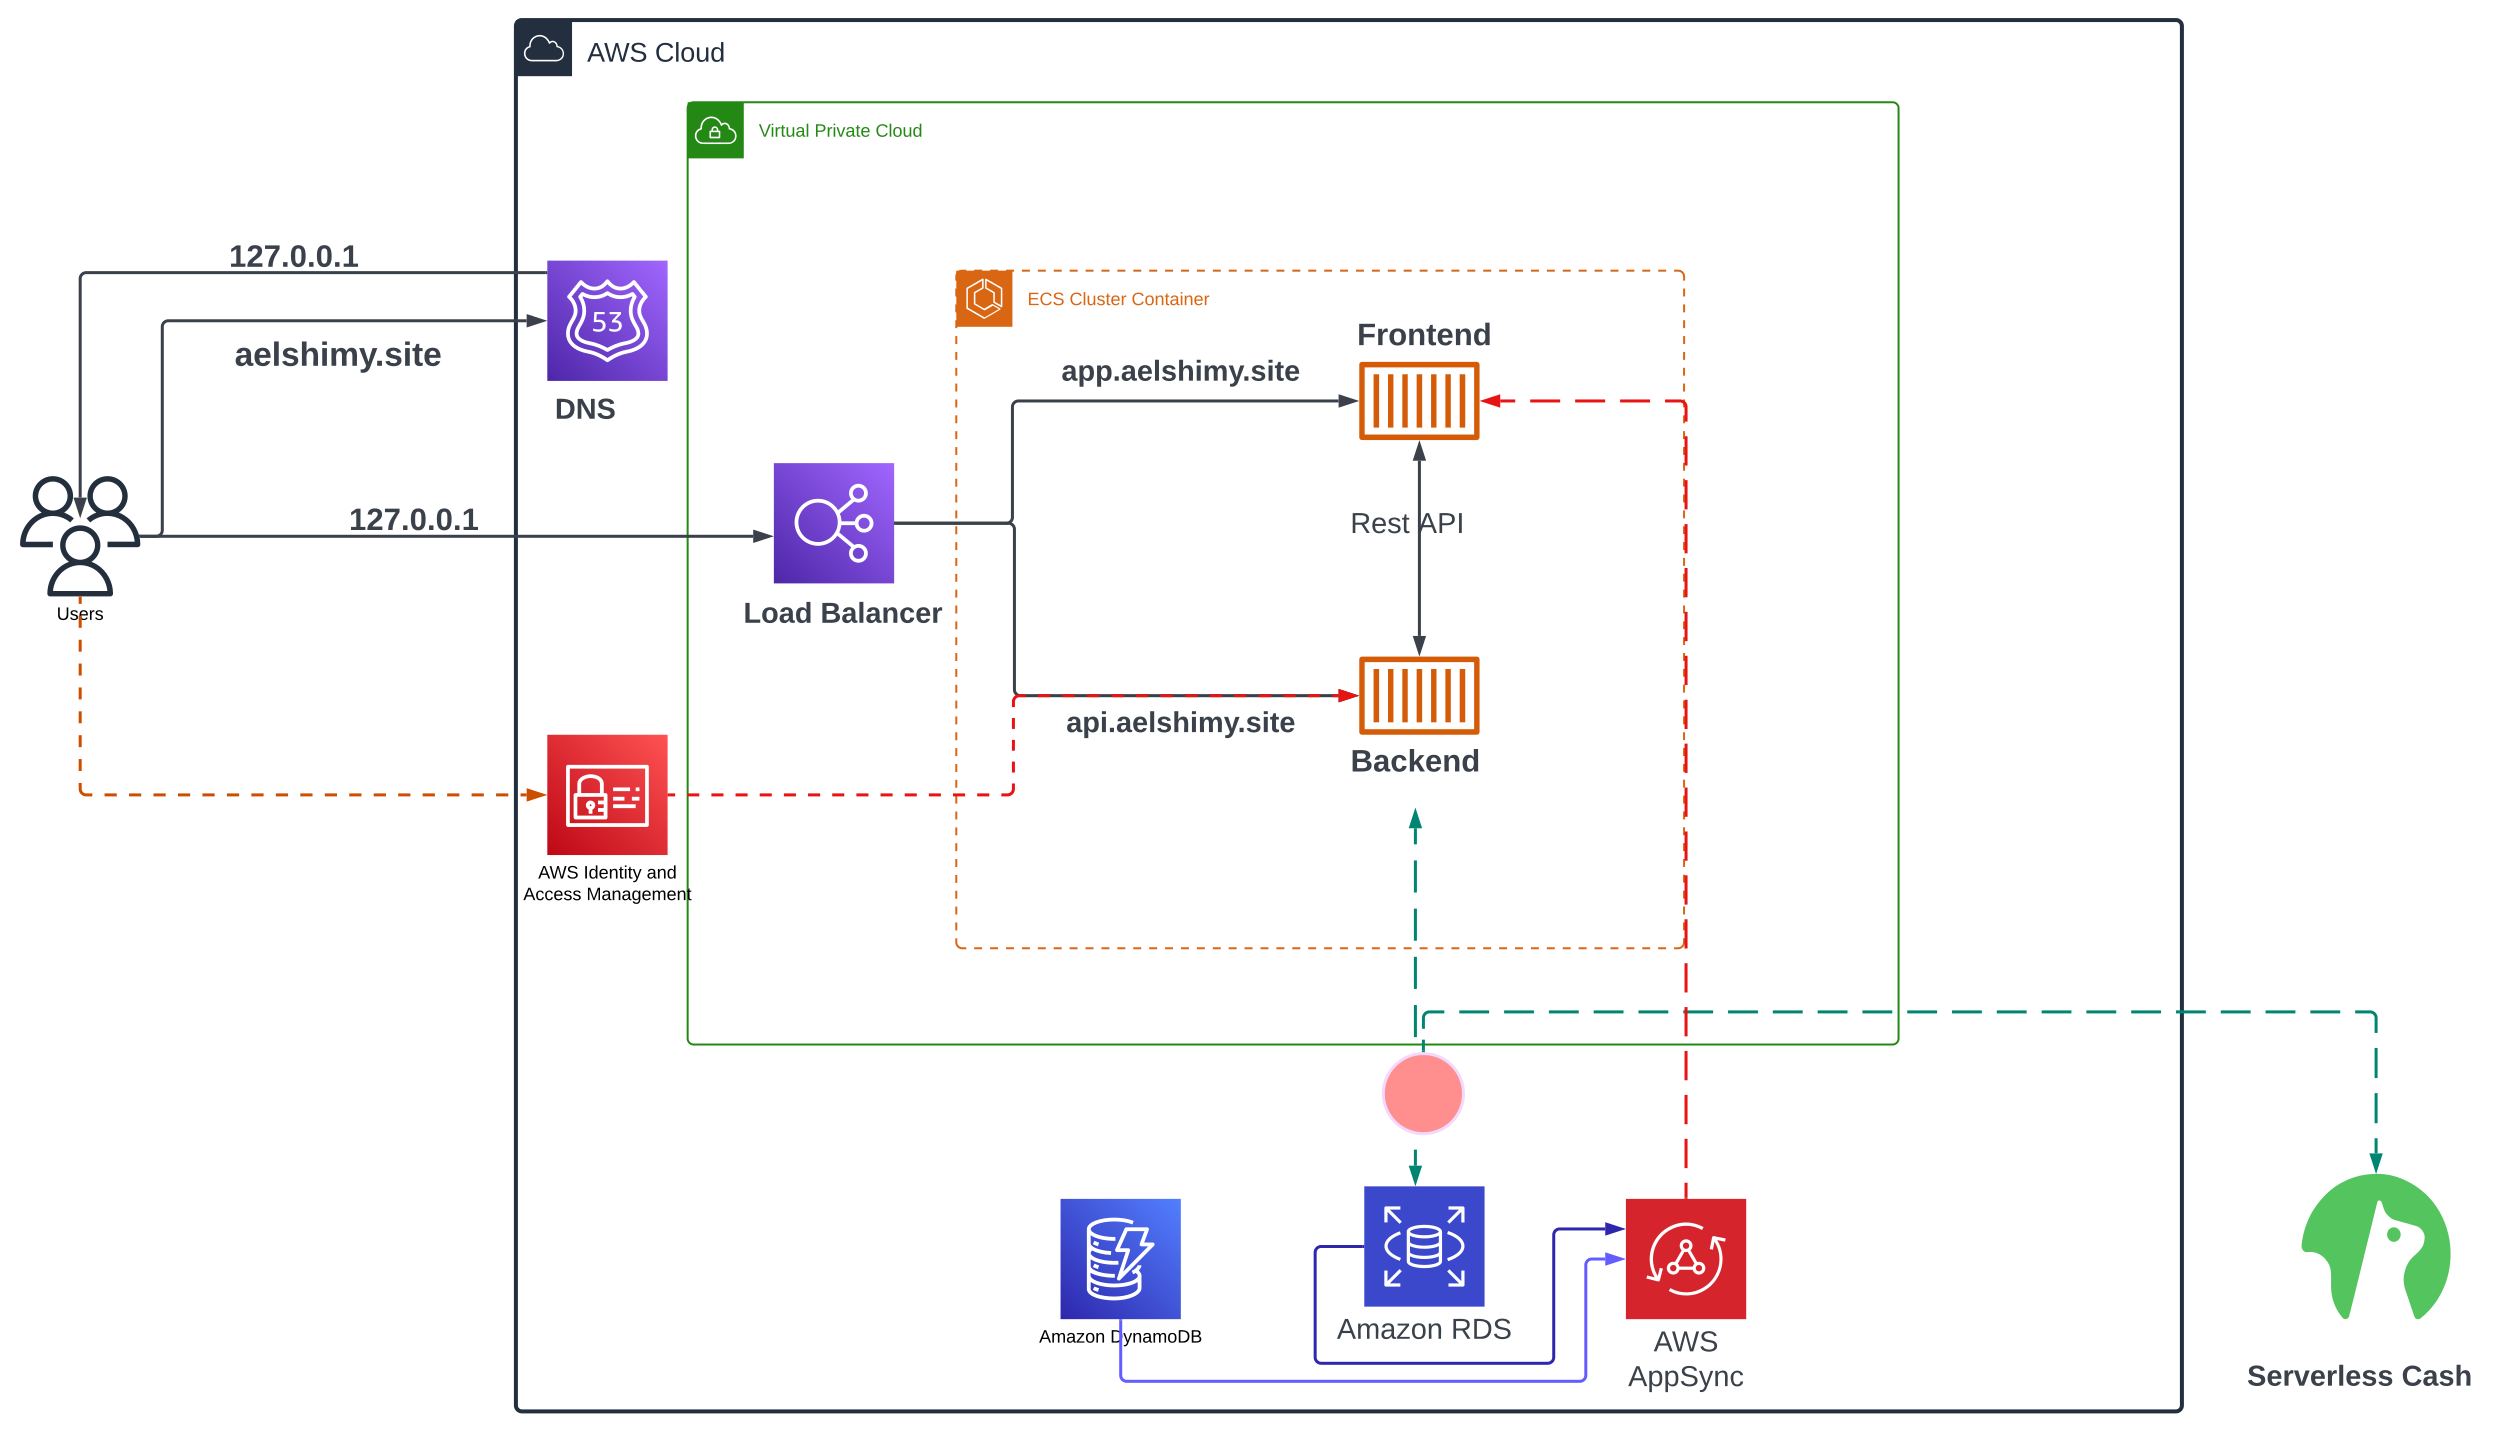 <svg xmlns="http://www.w3.org/2000/svg" xmlns:xlink="http://www.w3.org/1999/xlink" xmlns:lucid="lucid" width="2494" height="1428"><g transform="translate(-200 318)" lucid:page-tab-id="0_0"><path d="M0-500h3000v2000H0z" fill="#fff"/><path d="M714.67-292a6 6 0 0 1 6-6h1650a6 6 0 0 1 6 6v1376a6 6 0 0 1-6 6h-1650a6 6 0 0 1-6-6z" stroke="#232f3e" stroke-width="4" fill="#fff" fill-opacity="0"/><path d="M714.67-298h56v56h-56v-56z" stroke="#fff" stroke-opacity="0" fill="#232f3e"/><path d="M755.54-256.78h-25c-4.12.05-7.56-3.1-7.88-7.2v-.64c-.16-3.4 1.96-6.38 5.24-7.36v-.66c.12-4.22 2.44-7.75 6.24-9.57 4.12-1.86 8.72-.96 11.8 2.3 1.08 1.1 1.84 2.2 2.44 3.6 1.2-1 2.72-1.32 4.25-.9 2.24.8 3.68 2.74 3.76 5.1 3.67.65 6.3 3.8 6.27 7.56 0 7.07-7.04 7.73-7.13 7.76zm-26.68-13.88c-2.84.6-4.76 3.14-4.6 6.04v.53c.28 3.33 3.08 5.84 6.4 5.76h24.97c3.04-.3 5.4-2.64 5.68-5.7.3-3.43-2.23-6.5-5.67-6.78-.45-.05-.73-.44-.64-.87.07-1.83-1-3.44-2.74-4.13-1.32-.37-2.64.13-3.44 1.24-.2.25-.44.38-.76.33-.28-.05-.48-.24-.6-.5-.6-1.6-1.4-2.85-2.6-4.04-2.68-2.8-6.6-3.6-10.12-2-3.24 1.6-5.2 4.63-5.32 8.24-.04.4-.04.74 0 1.14.04.4-.2.76-.6.84z" stroke="#fff" stroke-opacity="0" fill="#fff"/><use xlink:href="#a" transform="matrix(1,0,0,1,785.667,-278) translate(0 21.511)"/><use xlink:href="#b" transform="matrix(1,0,0,1,785.667,-278) translate(67.67 21.511)"/><path d="M886-210a6 6 0 0 1 6-6h1196a6 6 0 0 1 6 6v928a6 6 0 0 1-6 6H892a6 6 0 0 1-6-6z" stroke="#248814" stroke-width="2" fill="#fff" fill-opacity="0"/><path d="M886-216h56v56h-56v-56z" stroke="#fff" stroke-opacity="0" fill="#248814"/><path d="M917.76-187.7h-1.18v-1.1c-.12-1.73-1.48-3.07-3.2-3.2-1.9-.13-3.54 1.3-3.67 3.2v1.07h-1.17c-.44 0-.8.36-.8.8v6.13c0 .44.36.8.8.8h9.23c.44 0 .8-.36.8-.8v-6.1c0-.44-.36-.8-.8-.8zm-6.4-1.06c.1-1.03 1-1.77 2-1.67.9.08 1.58.77 1.67 1.67v1.06h-3.72zm5.65 7.08h-7.67v-4.42h7.63z" stroke="#fff" stroke-opacity="0" fill="#fff"/><path d="M928.27-190.25c-.1-2.45-1.58-4.48-3.87-5.3-1.58-.47-3.16-.14-4.4.9-.68-1.45-1.47-2.6-2.6-3.76-3.24-3.36-7.94-4.3-12.18-2.4-4.04 1.9-6.4 5.63-6.54 10.05v.7c-3.4.98-5.66 4.08-5.5 7.65v.63c.4 4.28 3.92 7.52 8.2 7.47h26s7.42-.63 7.42-8.1c.04-3.9-2.66-7.2-6.53-7.85zm-.96 14.38h-25.9c-3.47.06-6.3-2.52-6.6-5.96v-.52c-.15-3.05 1.93-5.7 4.92-6.3.38-.12.63-.48.6-.9-.06-.4-.06-.73 0-1.14.07-3.78 2.1-6.94 5.52-8.6 1.25-.56 2.4-.8 3.83-.84 2.62.08 4.87 1.04 6.7 2.94 1.25 1.3 2.04 2.6 2.62 4.3.03.15.1.28.24.37.37.27.87.2 1.12-.17.83-1.18 2.25-1.67 3.62-1.3 1.8.72 2.87 2.4 2.83 4.32-.07.4.22.83.64.9 3.57.36 6.2 3.55 5.82 7.12-.3 3.13-2.7 5.52-5.82 5.85z" stroke="#fff" stroke-opacity="0" fill="#fff"/><use xlink:href="#c" transform="matrix(1,0,0,1,957,-196) translate(0 14.4)"/><use xlink:href="#d" transform="matrix(1,0,0,1,957,-196) translate(55.5 14.4)"/><use xlink:href="#e" transform="matrix(1,0,0,1,957,-196) translate(116.4 14.4)"/><path d="M1154-42a6 6 0 0 1 6-6h714a6 6 0 0 1 6 6v664a6 6 0 0 1-6 6h-714a6 6 0 0 1-6-6z" fill="#fff" fill-opacity="0"/><path d="M1171.9-48h7.93m7.94 0h7.93m7.93 0h7.94m7.93 0h7.93m7.94 0h7.93m7.93 0h7.94m7.93 0h7.93m7.94 0h7.93m7.93 0h7.94m7.93 0h7.93m7.94 0h7.93m7.93 0h7.94m7.93 0h7.93m7.94 0h7.93m7.93 0h7.94m7.93 0h7.93m7.94 0h7.93m7.93 0h7.94m7.93 0h7.93m7.94 0h7.93m7.93 0h7.94m7.93 0h7.93m7.94 0h7.93m7.93 0h7.94m7.93 0h7.93m7.94 0h7.93m7.93 0h7.94m7.93 0h7.93m7.94 0h7.93m7.93 0h7.94m7.93 0h7.93m7.94 0h7.93m7.93 0h7.94m7.93 0h7.93m7.94 0h7.93m7.93 0h7.94m7.93 0h7.93m7.94 0h7.93m7.93 0h7.94m7.93 0h7.93m7.94 0h7.93m7.93 0h7.94m7.93 0h7.93m7.94 0h7.93m7.93 0h3.97l.94.07.9.22.88.35.8.5.72.6.6.72.5.8.37.88.23.9.07.95v3.95m0 7.9v7.9m0 7.92v7.9m0 7.9v7.9m0 7.92v7.9m0 7.9V41m0 7.9v7.9m0 7.9v7.92m0 7.9v7.9m0 7.9v7.92m0 7.9v7.9m0 7.9v7.92m0 7.9v7.9m0 7.9v7.92m0 7.9v7.9m0 7.9v7.9m0 7.92v7.9m0 7.9v7.9m0 7.92v7.9m0 7.9v7.9m0 7.92v7.9m0 7.9v7.9m0 7.92v7.9m0 7.9v7.9m0 7.92v7.9m0 7.9v7.9m0 7.92v7.9m0 7.9v7.9m0 7.9v7.92m0 7.9v7.9m0 7.9v7.92m0 7.9v7.9m0 7.9v7.92m0 7.9v7.9m0 7.9v7.92m0 7.9v7.9m0 7.9v7.92m0 7.9v7.9m0 7.9v7.9m0 7.92v7.9m0 7.9v7.9m0 7.92v7.9m0 7.9V622l-.07.94-.22.9-.35.88-.5.8-.6.72-.72.6-.8.5-.88.37-.9.23-.95.07h-3.97m-7.93 0h-7.93m-7.94 0h-7.93m-7.93 0h-7.94m-7.93 0h-7.93m-7.94 0h-7.93m-7.93 0h-7.94m-7.93 0h-7.93m-7.94 0h-7.93m-7.93 0h-7.94m-7.93 0h-7.93m-7.94 0h-7.93m-7.93 0h-7.94m-7.93 0h-7.93m-7.94 0h-7.93m-7.93 0h-7.94m-7.93 0h-7.93m-7.94 0h-7.93m-7.93 0h-7.94m-7.93 0h-7.93m-7.94 0h-7.93m-7.93 0h-7.94m-7.93 0h-7.93m-7.94 0h-7.93m-7.93 0h-7.94m-7.93 0h-7.93m-7.94 0h-7.93m-7.93 0h-7.94m-7.93 0h-7.93m-7.94 0h-7.93m-7.93 0h-7.94m-7.93 0h-7.93m-7.94 0h-7.93m-7.93 0h-7.94m-7.93 0h-7.93m-7.94 0h-7.93m-7.93 0h-7.94m-7.93 0h-7.93m-7.94 0h-7.93m-7.93 0h-7.94m-7.93 0h-7.93m-7.94 0h-7.93m-7.93 0h-7.94m-7.93 0h-7.93m-7.94 0h-7.93m-7.93 0H1160l-.94-.07-.9-.22-.88-.35-.8-.5-.72-.6-.6-.72-.5-.8-.37-.88-.23-.9-.07-.95v-3.95m0-7.9v-7.9m0-7.92v-7.9m0-7.9v-7.9m0-7.92v-7.9m0-7.9V539m0-7.9v-7.9m0-7.9v-7.92m0-7.9v-7.9m0-7.9v-7.92m0-7.9v-7.9m0-7.9v-7.92m0-7.9v-7.9m0-7.9v-7.92m0-7.9v-7.9m0-7.9v-7.92m0-7.9v-7.9m0-7.9v-7.9m0-7.92v-7.9m0-7.9v-7.9m0-7.92v-7.9m0-7.9v-7.9m0-7.92v-7.9m0-7.9v-7.9m0-7.92v-7.9m0-7.9v-7.9m0-7.9V207m0-7.9v-7.9m0-7.9v-7.92m0-7.9v-7.9m0-7.9v-7.92m0-7.9v-7.9m0-7.9v-7.92m0-7.9v-7.9m0-7.9V80.5m0-7.9v-7.9m0-7.9v-7.9m0-7.92v-7.9m0-7.9v-7.9m0-7.92v-7.9m0-7.9v-7.9m0-7.92v-7.9m0-7.9V-42l.07-.94.22-.9.35-.88.5-.8.6-.72.72-.6.8-.5.88-.37.9-.23.95-.07h3.97" stroke="#d86613" stroke-width="2" fill="none"/><path d="M1154-48h56V8h-56v-56z" stroke="#fff" stroke-opacity="0" stroke-width="2" fill="#d86613"/><path d="M1181.84.1c-.14 0-.28-.03-.38-.1l-17-9.8c-.27-.15-.4-.4-.4-.67v-19.85c0-.28.13-.52.4-.7l15.64-9c.3-.25.78-.13 1.02.2.1.16.14.32.14.48v8.62c0 .24-.14.48-.38.64l-7.83 4.47v10.42l8.82 5.07 7.7-4.48c.23-.16.5-.16.75 0l7.38 4.27c.28.1.4.35.4.67 0 .28-.12.53-.4.65L1182.2 0c-.1.07-.23.1-.37.1zm-16.25-11.1l16.64 9.63 14.3-8.3-5.95-3.42-7.95 4.6c-.27.12-.54.12-.82 0l-9.9-5.72c-.28-.16-.4-.4-.4-.68V-26c0-.3.12-.54.4-.7l7.8-4.47V-38l-14.17 8.2z" stroke="#fff" stroke-opacity="0" stroke-width="2" fill="#fff"/><path d="M1199.13-11.4c-.15 0-.27-.04-.4-.13l-7.4-4.27c-.25-.14-.4-.37-.4-.7v-9.02l-7.8-4.5c-.27-.14-.4-.4-.4-.68v-8.6c0-.3.13-.55.4-.66.2-.14.5-.14.73 0l15.7 9c.25.14.38.4.38.7v18.02c0 .3-.13.54-.4.68-.13.1-.25.15-.4.15zm-6.68-5.57l5.98 3.44V-29.8l-14.2-8.18v6.8l7.84 4.55c.26.14.42.37.4.68z" stroke="#fff" stroke-opacity="0" stroke-width="2" fill="#fff"/><use xlink:href="#f" transform="matrix(1,0,0,1,1225,-28) translate(0 14.4)"/><use xlink:href="#g" transform="matrix(1,0,0,1,1225,-28) translate(41.95 14.4)"/><use xlink:href="#h" transform="matrix(1,0,0,1,1225,-28) translate(103.8 14.4)"/><path d="M1673.24 43c1.56 0 2.76 1.25 2.76 2.73v72.54c0 1.48-1.2 2.73-2.76 2.73h-114.48c-1.56 0-2.76-1.25-2.76-2.73V45.73c0-1.48 1.2-2.73 2.76-2.73zm-111.84 72.46h109.2V48.54h-109.2zm8.88-6.86V55.4h5.52v53.2zm14.4 0V55.4h5.4v53.2zm14.28 0V55.4h5.4v53.2zm14.28 0V55.4h5.52v53.2zm14.4 0V55.4h5.4v53.2zm14.28 0V55.4h5.4v53.2zm14.28 0V55.4h5.52v53.2zM1673.24 337c1.56 0 2.76 1.25 2.76 2.73v72.54c0 1.48-1.2 2.73-2.76 2.73h-114.48c-1.56 0-2.76-1.25-2.76-2.73v-72.54c0-1.48 1.2-2.73 2.76-2.73zm-111.84 72.46h109.2v-66.92h-109.2zm8.88-6.86v-53.2h5.52v53.2zm14.4 0v-53.2h5.4v53.2zm14.28 0v-53.2h5.4v53.2zm14.28 0v-53.2h5.52v53.2zm14.4 0v-53.2h5.4v53.2zm14.28 0v-53.2h5.4v53.2zm14.28 0v-53.2h5.52v53.2z" stroke="#000" stroke-opacity="0" fill="#d45b07"/><path d="M1616 141.62v174.76" stroke="#3a414a" stroke-width="3" fill="none"/><path d="M1616 125.85l4.63 14.27h-9.27zM1616 332.15l-4.63-14.27h9.27z" stroke="#3a414a" stroke-width="3" fill="#3a414a"/><path d="M1542 0a6 6 0 0 1 6-6h146a6 6 0 0 1 6 6v37a6 6 0 0 1-6 6h-146a6 6 0 0 1-6-6z" stroke="#000" stroke-opacity="0" fill="#fff" fill-opacity="0"/><use xlink:href="#i" transform="matrix(1,0,0,1,1547,-1) translate(6.852 27.326)"/><path d="M1536 409a6 6 0 0 1 6-6h140a6 6 0 0 1 6 6v72.67a6 6 0 0 1-6 6h-140a6 6 0 0 1-6-6z" stroke="#000" stroke-opacity="0" fill="#fff" fill-opacity="0"/><use xlink:href="#j" transform="matrix(1,0,0,1,1541,408) translate(6.315 43.639)"/><path d="M972 144h120v120H972V144z" stroke="#000" stroke-opacity="0" fill="url(#k)"/><path d="M1039.32 205.9c-.3 2.5-1.02 4.95-2.12 7.23l15.03 12.52c1.26-.63 2.68-1.03 4.17-1.03 5.12 0 9.37 4.18 9.37 9.37 0 5.2-4.25 9.36-9.37 9.36-5.2 0-9.44-4.17-9.44-9.37 0-2.3.86-4.42 2.28-6l-13.93-11.56c-4.24 6.06-11.25 10.07-19.2 10.07-12.9 0-23.46-10.53-23.46-23.44 0-12.9 10.55-23.46 23.46-23.46 8.42 0 15.82 4.56 20 11.33l13.14-10.94c-1.42-1.58-2.28-3.7-2.28-6 0-5.2 4.25-9.36 9.44-9.36 5.12 0 9.37 4.17 9.37 9.37 0 5.2-4.25 9.38-9.37 9.38-1.5 0-2.9-.4-4.17-1.03l-14.4 12.05c.94 2.36 1.5 4.96 1.65 7.7h13.3c.87-4.24 4.65-7.47 9.2-7.47 5.2 0 9.38 4.17 9.38 9.37 0 5.2-4.17 9.37-9.37 9.37-4.57 0-8.35-3.23-9.22-7.48zm-23.22 16.84c10.78 0 19.68-8.82 19.68-19.7 0-10.85-8.9-19.66-19.68-19.66-10.87 0-19.68 8.8-19.68 19.68 0 10.86 8.82 19.68 19.68 19.68zm40.3-54.32c-3.15 0-5.67 2.52-5.67 5.6 0 3.06 2.52 5.58 5.67 5.58 3.07 0 5.6-2.52 5.6-5.6 0-3.06-2.53-5.58-5.6-5.58zM1062 234c0-3.08-2.53-5.6-5.6-5.6-3.15 0-5.67 2.52-5.67 5.6 0 3.06 2.52 5.58 5.67 5.58 3.07 0 5.6-2.52 5.6-5.6zm0-35.6c-3.08 0-5.6 2.53-5.6 5.6s2.52 5.6 5.6 5.6c3.06 0 5.58-2.53 5.58-5.6s-2.52-5.6-5.6-5.6z" stroke="#000" stroke-opacity="0" fill="#fff"/><path d="M746-58h120V62H746V-58z" stroke="#000" stroke-opacity="0" fill="url(#l)"/><path d="M842.9 1.26c2.07 3.55 4.38 7.6 4.38 13.54 0 10-8.1 17.42-21.7 19.9-10 1.8-18.34 8.17-18.42 8.17-.33.25-.75.4-1.16.4-.4 0-.83-.16-1.16-.4-.08 0-8.42-6.36-18.4-8.18-13.63-2.48-21.72-9.9-21.72-19.9 0-5.95 2.3-10 4.38-13.54 1.8-3.06 3.3-5.7 3.3-9.25 0-7.6-5.86-12.37-5.86-12.46-.42-.24-.66-.74-.75-1.23 0-.5.08-.98.4-1.4.1-.08 9.67-11.72 11.9-14.7.32-.4.82-.74 1.4-.74.5-.08 1.07.17 1.48.58 3.55 3.88 7.85 5.95 11.9 5.95 4.53-.02 8.17-2 11.63-6.62.76-.9 2.24-.9 3 0 3.45 4.62 7.1 6.6 11.63 6.6 4.04 0 8.34-2.06 11.9-5.94.4-.4.98-.66 1.47-.58.58 0 1.08.33 1.4.75 2.23 2.98 11.8 14.62 11.9 14.7.32.42.4.9.4 1.4-.08.5-.32 1-.74 1.24 0 .1-5.86 4.96-5.86 12.47 0 3.56 1.5 6.2 3.3 9.26zm-18 29.72c4.38-.74 18.67-4.2 18.67-16.18 0-4.96-1.9-8.26-3.9-11.64C837.8-.06 835.8-3.44 835.8-8c0-6.84 3.88-11.8 5.95-14.02-2.15-2.65-6.94-8.5-9.5-11.8-4.04 3.62-8.58 5.6-13.12 5.6-5.12 0-9.33-1.98-13.13-6.27-3.8 4.3-8 6.28-13.13 6.28-4.54 0-9.08-1.98-13.12-5.6-2.56 3.3-7.35 9.15-9.5 11.8 2.15 2.22 5.95 7.18 5.95 14.03 0 4.55-2 7.94-3.88 11.16-2 3.38-3.9 6.68-3.9 11.64 0 11.97 14.3 15.44 18.67 16.18 8.75 1.57 16.18 6.2 18.9 8.1 2.72-1.9 10.15-6.53 18.9-8.1zM831.03-8c0 5.87 2.4 9.92 4.45 13.55 2 3.47 3.22 5.78 3.22 9.25 0 8.17-11.23 10.8-14.62 11.47-7.1 1.24-13.2 4.2-17.17 6.53-.24.16-.57.24-.9.24-.33 0-.66-.08-.9-.24-3.97-2.32-10.08-5.3-17.1-6.53-3.47-.66-14.7-3.3-14.7-11.47 0-3.47 1.25-5.78 3.23-9.25 2.06-3.63 4.45-7.68 4.45-13.54 0-4.53-1.32-8.9-3.8-12.87-.4-.74-.4-1.57.17-2.23.75-.9 1.5-1.8 2.23-2.8.58-.75 1.57-.9 2.4-.5 3.54 1.98 7.18 2.97 10.9 2.97 4.53 0 8.5-1.24 12.05-3.7.66-.43 1.48-.43 2.14 0 3.55 2.46 7.52 3.7 12.06 3.7 3.7 0 7.35-1 10.9-2.97.82-.4 1.8-.25 2.4.5.73.98 1.48 1.9 2.22 2.8.58.66.58 1.5.16 2.23-2.46 3.96-3.78 8.34-3.78 12.88zm-7.68 30.56c1.98-.33 11.64-2.3 11.64-7.76 0-2.56-.9-4.3-2.73-7.35-2.14-3.63-4.95-8.6-4.95-15.44 0-4.78 1.24-9.4 3.63-13.7-.16-.24-.33-.4-.5-.66-3.63 1.82-7.5 2.73-11.3 2.73-4.8 0-9.25-1.24-13.13-3.72-3.88 2.48-8.34 3.72-13.13 3.72-3.8 0-7.67-.9-11.3-2.73-.17.25-.34.42-.5.66 2.4 4.3 3.63 8.92 3.63 13.7 0 6.86-2.8 11.82-4.95 15.45-1.74 3.05-2.73 4.8-2.73 7.35 0 5.45 9.66 7.43 11.64 7.76C795.68 23.8 801.8 26.7 806 29c4.2-2.32 10.32-5.2 17.34-6.44zM818.7 3c1.1.98 1.58 2.3 1.58 4.04 0 1.8-.66 3.22-1.98 4.37-1.24 1.08-3.05 1.58-5.28 1.58-1.74 0-3.47-.33-5.2-1.07V9.7c2.06.66 3.8 1 5.2 1 1.4 0 2.56-.34 3.3-1 .74-.58 1.16-1.5 1.16-2.64 0-2.32-1.4-3.4-4.3-3.4-.9 0-1.8 0-2.64.1V1.9l5.86-6.44h-8.25v-2.23h11.3v2.14l-5.7 6.1H814.36c1.8 0 3.3.5 4.37 1.5zm-16.25-.5c1.16 1.07 1.73 2.55 1.73 4.37 0 1.82-.66 3.3-1.98 4.46-1.32 1.07-3.05 1.65-5.28 1.65-1.9 0-3.63-.33-5.28-1.07V9.7c2.06.66 3.8 1 5.28 1 1.4 0 2.48-.34 3.3-1 .74-.66 1.07-1.57 1.07-2.73 0-1.32-.34-2.3-1.08-2.9-.66-.65-1.82-.9-3.47-.9-1.15 0-2.56.1-4.3.25V1.6l.5-8.35h10.24v2.23h-7.85l-.4 5.7C796 1 796.9.92 797.74.92c1.98 0 3.54.5 4.7 1.56z" stroke="#000" stroke-opacity="0" fill="#fff"/><path d="M936 263.67a6 6 0 0 1 6-6h198a6 6 0 0 1 6 6V331a6 6 0 0 1-6 6H942a6 6 0 0 1-6-6z" stroke="#000" stroke-opacity="0" stroke-width="3" fill="#fff" fill-opacity="0"/><use xlink:href="#m" transform="matrix(1,0,0,1,941,262.667) translate(0.694 40.611)"/><use xlink:href="#n" transform="matrix(1,0,0,1,941,262.667) translate(77.491 40.611)"/><path d="M732 75a6 6 0 0 1 6-6h92a6 6 0 0 1 6 6v40a6 6 0 0 1-6 6h-92a6 6 0 0 1-6-6z" stroke="#000" stroke-opacity="0" stroke-width="3" fill="#fff" fill-opacity="0"/><use xlink:href="#o" transform="matrix(1,0,0,1,737,74) translate(16.586 25.736)"/><path d="M296.8 245.2c9.84 6.12 15.96 17.28 15.96 29.04 0 1.56-1.2 2.76-2.76 2.76h-60c-1.56 0-2.76-1.2-2.76-2.76 0-14.64 9-27 21.6-31.8-5.4-3.6-8.88-9.6-8.88-16.44 0-11.04 9-19.92 20.04-19.92 11.16 0 20.16 8.88 20.16 19.92 0 6.84-3.48 12.84-8.88 16.44 1.92.72 3.72 1.68 5.52 2.76zm27.24-49.08c9.84 6.12 15.96 17.16 15.96 29.04 0 1.56-1.2 2.76-2.76 2.76h-30v-5.52h27.12c-.72-8.88-5.64-17.04-13.2-21.72-4.2-2.52-9-3.96-13.92-3.96-6.24 0-12.36 2.28-17.28 6.48l-3.6-4.08c3-2.52 6.24-4.44 9.72-5.76-5.4-3.6-8.88-9.6-8.88-16.44 0-11.04 9-19.92 20.16-19.92 11.04 0 20.04 8.88 20.04 19.92 0 6.84-3.48 12.84-8.88 16.44 1.92.72 3.84 1.68 5.52 2.76zm-71.28 26.28v5.52h-30c-1.56 0-2.76-1.2-2.76-2.76 0-14.64 9-27 21.6-31.8-5.4-3.6-9-9.6-9-16.44 0-11.04 9.12-19.92 20.16-19.92 11.16 0 20.16 8.88 20.16 19.92 0 6.84-3.6 12.84-8.88 16.44 1.92.72 3.72 1.68 5.52 2.76 1.44.84 2.76 1.8 4.08 3l-3.6 4.08c-1.08-.96-2.16-1.68-3.36-2.52-4.2-2.52-9-3.96-13.92-3.96-14.16 0-25.8 11.28-27.12 25.68zm.12 49.2h54.24c-.84-9-5.76-17.16-13.2-21.84-4.2-2.52-9-3.96-13.92-3.96-14.16 0-25.8 11.28-27.12 25.8zm-14.76-94.68c0 7.92 6.6 14.4 14.64 14.4 8.16 0 14.64-6.48 14.64-14.4 0-8.04-6.48-14.52-14.64-14.52-8.04 0-14.64 6.48-14.64 14.52zm54.48 0c0 7.92 6.6 14.4 14.76 14.4 8.04 0 14.64-6.48 14.64-14.4 0-8.04-6.6-14.52-14.64-14.52-8.16 0-14.76 6.48-14.76 14.52zM265.36 226c0 7.92 6.6 14.4 14.64 14.4 8.16 0 14.76-6.48 14.76-14.4 0-8.04-6.6-14.4-14.76-14.4-8.04 0-14.64 6.36-14.64 14.4z" stroke="#000" stroke-opacity="0" fill="#242f3e"/><path d="M247.64 270.13l.35-2.65.1-.92 4.64-38.75-31.1-2.53 7.32-21.56 17.17-10.95-11.03-14.3 5.1-14.18 11.6-5.07 15.33 7.03 3.6 12.57-9.86 15 12.76 5.18 12.88.12 12.66-6-9.05-12.8 4.07-15.92 15.2-4.6 13.46 8.76 1.86 13.6-9.4 10.96 17.05 13.38 5.33 18.8-30.28 2.53 4.87 40.72-1.62 6h-62.2z" stroke="#000" stroke-opacity="0" fill-opacity="0"/><use xlink:href="#p" transform="matrix(1,0,0,1,190,286) translate(66.55 14.4)"/><path d="M746 415h120v120H746V415z" stroke="#000" stroke-opacity="0" fill="url(#q)"/><path d="M847.28 446.86v58.2c0 1-.83 1.86-1.9 1.86h-78.76c-1.07 0-1.9-.87-1.9-1.86v-58.2c0-1 .83-1.86 1.9-1.86h78.76c1.07 0 1.9.87 1.9 1.86zm-78.85 56.28h75.14v-54.36h-75.14zm4.38-4.27c-.4-.37-.57-.87-.57-1.36v-22.47c0-1.05.83-1.86 1.9-1.86h1.82v-9.4c0-5.83 7.26-9.36 13.13-9.36h.08c2.9 0 6.77.88 9.08 2.43 2.56 1.8 4.04 4.2 4.04 6.93v9.4h1.82c.5 0 1 .2 1.32.57.42.3.58.8.58 1.3v22.48c0 1.06-.83 1.93-1.9 1.93h-29.97c-.5 0-1-.25-1.32-.56zm3.15-3.22h26.25v-3.7h-5.6v-3.8h5.6l.08-3.77h-5.7v-3.7h5.7v-3.8h-26.33zm3.8-22.48h18.74v-9.4c0-1.93-1.5-3.23-2.4-3.85-1.66-1.1-4.8-1.8-6.94-1.8h-.08c-3.97 0-9.33 2.3-9.33 5.64zm31.86 15v-3.8h22.55v3.8zm-17.82-2.8c0 1.86-1.15 3.53-2.8 4.27v4.15h-3.72v-4.16c-1.65-.74-2.8-2.4-2.8-4.27 0-2.6 2.06-4.7 4.62-4.7 2.64 0 4.7 2.1 4.7 4.7zm17.83-14.12v-3.7h16.94v3.7zm0 9.42v-3.78h11.32v3.77zm18.75 0v-3.78h7.52v3.77zm3.8-9.42v-3.7h3.72v3.7zm-45.98 14.12c0 .5.4.93.9.93.58 0 1-.43 1-.93 0-.56-.42-1-1-1-.5 0-.9.44-.9 1z" stroke="#000" stroke-opacity="0" fill="#fff"/><use xlink:href="#r" transform="matrix(1,0,0,1,716,544) translate(20.875 14.4)"/><use xlink:href="#s" transform="matrix(1,0,0,1,716,544) translate(66.175 14.4)"/><use xlink:href="#t" transform="matrix(1,0,0,1,716,544) translate(129.125 14.4)"/><use xlink:href="#u" transform="matrix(1,0,0,1,716,544) translate(6.05 36)"/><use xlink:href="#v" transform="matrix(1,0,0,1,716,544) translate(69.05 36)"/><path d="M1258 878h120v120h-120V878z" stroke="#000" stroke-opacity="0" fill="url(#w)"/><path d="M1338.8 954.76c0 .4-.07.74-.07 1.07v11.23c0 6.77-12.22 12.22-27.16 12.22-12.97 0-26.07-3.55-27.15-10.32h-.14v-60.68c0-7.5 14.05-11.56 27.3-11.56 7.36 0 14.45 1.24 19.45 3.3l-1.42 3.47c-4.5-1.9-11.13-2.98-18.03-2.98-14.6 0-23.5 4.54-23.5 7.76 0 3.22 8.9 7.76 23.5 7.76h1.07l.15 3.7c-.4.1-.82.1-1.23.1-9.05 0-18.5-1.9-23.5-5.54v8.26c0 1 .87 2.15 2.5 3.22 3.78 2.4 10.47 4.05 17.9 4.38l-.14 3.8c-7.77-.34-14.52-2-18.9-4.55-.62.6-1.37 2-1.37 2.74 0 3.3 8.92 7.76 23.5 7.76 1.37 0 2.72 0 4.07-.08l.27 3.7c-1.42.18-2.9.18-4.33.18-9.05 0-18.5-1.9-23.5-5.45v6.85c0 1.07.87 2.23 2.5 3.3 4.25 2.73 12.3 4.46 21 4.46h.6v3.8h-.6c-8.98 0-18.5-1.9-23.5-4.8-.4.42-.28 1.08-.14 1.83.07.4.13.73.13 1.06 0 3.3 8.92 7.76 23.5 7.76 14.54 0 23.53-4.46 23.53-7.76 0-1.07-1.16-2.15-2.1-2.9-.75.5-1.56.92-2.58 1.33l-1.4-3.48c1-.4 1.88-.9 2.55-1.32 2.03-1.4 3.38-3.38 3.38-4.13h3.78c0 1.82-1.2 3.72-2.7 5.2 2.23 2 2.77 3.97 2.77 5.3zm12.5-29.97l-33.78 34.1c-.34.4-.88.57-1.35.57-.34 0-.68-.1-.95-.25-.74-.5-1.08-1.4-.8-2.23l8.57-25.93h-8.72c-.6 0-1.22-.34-1.56-.9-.34-.6-.4-1.25-.13-1.83l9.38-20.9c.34-.65.94-1.06 1.7-1.06h20.66c.6 0 1.22.33 1.56.83.33.5.4 1.16.2 1.74l-4.66 12.63h8.5c.75 0 1.5.4 1.76 1.16.27.66.14 1.48-.4 2.06zm-5.88.57h-6.7c-.66 0-1.2-.33-1.54-.83-.34-.5-.47-1.15-.2-1.73l4.66-12.62h-16.76l-7.63 17.1h8.3c.62 0 1.16.24 1.56.73.35.5.42 1.17.22 1.74l-6.83 20.8zm-10.47 35.58c-5.07 3.55-14.46 5.37-23.38 5.37-9.05 0-18.5-1.9-23.5-5.45v7.1c0 3.14 8.9 7.5 23.5 7.5 14.06 0 23.38-5.02 23.38-8.4zm-44.8-37.73l1.76-3.38c1.23.66 2.78 1.24 4.47 1.8l-1 3.65c-1.97-.6-3.73-1.33-5.2-2.08zm0 45.5l1.76-3.3c1.23.65 2.78 1.23 4.47 1.72l-1 3.64c-1.97-.58-3.73-1.24-5.2-2.07zm5.2-20.73c-1.95-.6-3.7-1.25-5.2-2l1.76-3.38c1.23.66 2.78 1.24 4.47 1.74z" stroke="#000" stroke-opacity="0" fill="#fff"/><use xlink:href="#x" transform="matrix(1,0,0,1,1228,1007) translate(8.6 14.4)"/><use xlink:href="#y" transform="matrix(1,0,0,1,1228,1007) translate(79.55 14.4)"/><path d="M1822 878h120v120h-120V878z" stroke="#fff" stroke-opacity="0" fill="#d6242d"/><path d="M1882.16 974.37c-6.4 0-11.8-1.4-17.4-4.52l1.58-2.77c10.76 5.9 22.78 5.54 33.22-.87 15.6-9.53 20.4-29.93 10.84-45.52l-1.58 8.02-3.17-.66 2.3-11.66c.15-.87 1.02-1.38 1.9-1.23l11.7 2.33-.63 3.2-7.83-1.6c10.43 17.12 5.05 39.48-12.04 49.97-6 3.64-11.94 5.32-18.9 5.32zm-27.7-14c-.15.1-.3.1-.38 0l-11.63-2.9.8-3.06 7.42 1.9c-10.12-17.33-4.27-39.55 13.06-49.68 11.4-6.63 24.2-6.77 35.75-.5l-1.58 2.83c-10.6-5.75-22.47-5.53-32.83.73-15.66 9.4-20.72 29.72-11.3 45.38l2.05-8.23 3.08.73-2.93 11.58c-.15.73-.8 1.24-1.5 1.24zm40.36-6.84c-2.93 0-5.46-1.96-6.17-4.8h-13.22c-.87 3.42-4.35 5.46-7.75 4.6-3.48-.9-5.54-4.38-4.66-7.8.8-2.85 3.24-4.82 6.24-4.82.56 0 1.1.1 1.66.23l6.73-11.58c-2.53-2.4-2.7-6.48-.24-9.03 2.46-2.55 6.5-2.7 9.03-.22 2.6 2.4 2.7 6.4.24 9.03l-.24.22 6.72 11.58c.56-.14 1.1-.22 1.66-.22h.02c3.56 0 6.4 2.85 6.4 6.42 0 3.5-2.85 6.4-6.4 6.4zm0-9.6c-1.74 0-3.17 1.45-3.17 3.2 0 1.74 1.42 3.2 3.16 3.2 1.83 0 3.26-1.46 3.26-3.2 0-1.75-1.43-3.2-3.24-3.2zm-25.56 0c-1.82 0-3.24 1.45-3.24 3.2 0 1.74 1.42 3.2 3.24 3.2 1.75 0 3.17-1.46 3.17-3.2 0-1.75-1.42-3.2-3.17-3.2zm6.17 1.6h13.2c.33-1.17.88-2.12 1.75-3l-6.72-11.65c-1.1.3-2.13.3-3.24 0l-6.65 11.65c.87.88 1.35 1.83 1.66 3zm6.57-23.97c-1.74 0-3.16 1.38-3.16 3.13 0 1.8 1.42 3.2 3.16 3.2 1.82 0 3.24-1.4 3.24-3.2 0-1.76-1.42-3.14-3.24-3.14z" stroke="#fff" stroke-opacity="0" fill="#fff"/><use xlink:href="#z" transform="matrix(1,0,0,1,1792,1007) translate(57.66 23.111)"/><use xlink:href="#A" transform="matrix(1,0,0,1,1792,1007) translate(32.222 57.778)"/><path d="M1561 865.5h120v120h-120v-120z" stroke="#fff" stroke-opacity="0" stroke-width="2" fill="#3b48cc"/><path d="M1638.53 910.66c0-4.62-9.1-6.78-17.6-6.78-8.5 0-17.6 2.16-17.6 6.78 0 .26.02.44.06.7v28.85c-.08 4.85 9.06 6.88 17.6 6.88 8.57 0 17.6-2.12 17.6-6.74v-29.68zm-17.57-3.58c9.3 0 14.4 2.55 14.4 3.58 0 1.04-5.05 3.6-14.4 3.6-9.38 0-14.4-2.52-14.4-3.6 0-1.03 5.05-3.58 14.4-3.58zm14.4 33.26c0 1.04-5.05 3.54-14.4 3.54-9.35 0-14.4-2.5-14.4-3.54v-5.05c3.36 1.85 9.04 2.7 14.4 2.7 5.36 0 10.97-.86 14.4-2.67zm0-9.1c0 1.02-5.05 3.57-14.4 3.57-9.38 0-14.4-2.54-14.4-3.57h.04v-6.1c3.4 1.82 9.03 2.68 14.4 2.68 5.36 0 10.97-.85 14.4-2.62zm0-10.2c0 1.03-5.05 3.62-14.4 3.62-9.38 0-14.4-2.6-14.4-3.63h.04v-6.22c3.42 1.83 9 2.65 14.4 2.65s11.07-.87 14.4-2.73zM1586.46 962.32H1597v3.2h-14.4c-.88 0-1.6-.72-1.6-1.6v-14.4h3.2V960l12-11.98 2.24 2.25zM1661 949.5v14.4c0 .9-.7 1.6-1.6 1.6H1645v-3.2h10.54l-11.82-11.83 2.26-2.25 11.82 11.8v-10.5zM1661 887.12v14.4h-3.2v-10.57l-11.82 11.83-2.26-2.26 11.8-11.8H1645v-3.2h14.4c.9 0 1.6.7 1.6 1.6zM1598.44 900.7l-2.23 2.24-12-12v10.55h-3.2v-14.4c0-.9.7-1.62 1.6-1.62h14.4v3.2h-10.54zM1596.46 939.83c-9.78-3.5-15.38-8.9-15.38-14.73 0-5.84 5.6-11.2 15.38-14.74l1.08 3c-8.3 3-13.27 7.38-13.27 11.74s4.98 8.72 13.27 11.73zM1644.65 940.18l-1.03-3.04c8.88-3 14.18-7.5 14.18-12.04 0-4.56-5.3-9.06-14.18-12.07l1.03-3.02c10.4 3.5 16.35 9.03 16.35 15.1 0 6.06-5.96 11.55-16.35 15.08z" stroke="#fff" stroke-opacity="0" stroke-width="2" fill="#fff"/><use xlink:href="#B" transform="matrix(1,0,0,1,1531,994.497) translate(2.651 23.111)"/><use xlink:href="#C" transform="matrix(1,0,0,1,1531,994.497) translate(116.522 23.111)"/><path d="M2536.9 996.55c.45.73 1.05 1.16 1.8 1.16.44.15 1.03.3 1.63.3.74-.3 1.34-.58 2.08-1 .46-.6.76-1.17 1.05-1.9l5.06-19.87 23.07-93.96c.14-.43.44-.87.6-1 .44-.6.88-.74 1.33-.74.74 0 1.2.14 1.34.73.44.14.9.58 1.04 1l2.38 7.26c1.04 2.6 2.38 4.8 4.46 6.53 1.64 1.88 4.02 3.33 6.4 4.06l21.72 6.1c1.93.72 4 2.17 5.35 4.06 1.33 1.74 2.37 3.9 2.67 6.1 0 2.9-.45 5.64-1.34 8.4-1.04 2.32-2.53 4.5-4.3 6.52l-5.52 5.08c-4.3 3.9-7.42 9.42-8.76 15.22-1.64 5.8-1.34 12.33.6 18.13l8.92 26.4c.15.73.44 1.3 1.04 1.88.45.44.9.73 1.64.73.44.15 1.04.3 1.63.3.74 0 1.34-.3 1.8-.73 11.14-8.7 19.92-21.02 24.98-34.8 5.05-13.77 6.4-29 4-43.8-2.66-15.65-9.36-30.15-19.92-41.75-10.4-11.16-24.1-19.14-38.53-22.48-10.26-2.17-20.67-1.74-30.94.44-10.1 2.46-19.63 6.82-27.96 13.34-8.48 6.96-15.32 15.23-20.68 24.65-5.06 9.86-8.48 20.3-9.52 31.6 0 .88.15 1.75.3 2.48.3 1 .74 1.88 1.34 2.6.74.44 1.34.88 2.08 1.46.9.15 1.78.15 2.68 0 2.97-.28 5.95 0 8.77 1.02 2.83 1.16 5.2 2.76 7.6 4.8 1.92 2.16 3.7 4.63 5.05 7.53 1.04 2.9 1.63 6.1 1.63 9.42v11.6c0 11.6 4.02 22.48 11.46 31.18z" stroke="#000" stroke-opacity="0" stroke-width="3.75" fill="#54c45e"/><path d="M2588.08 920.86c3.72 0 6.84-3.34 6.84-7.25 0-4.05-3.12-7.24-6.84-7.24-3.72 0-6.7 3.2-6.7 7.25 0 3.92 2.98 7.26 6.7 7.26z" stroke="#000" stroke-opacity="0" stroke-width="3.75" fill="#54c45e"/><path d="M1093.5 204H1204a6 6 0 0 0 6-6V88a6 6 0 0 1 6-6h319.38" stroke="#3a414a" stroke-width="3" fill="none"/><path d="M1093.54 205.5H1092v-3h1.54z" stroke="#3a414a" stroke-width=".05" fill="#3a414a"/><path d="M1551.15 82l-14.27 4.64v-9.28z" stroke="#3a414a" stroke-width="3" fill="#3a414a"/><path d="M1093.5 204H1206a6 6 0 0 1 6 6v160a6 6 0 0 0 6 6h317.38" stroke="#3a414a" stroke-width="3" fill="none"/><path d="M1093.54 205.5H1092v-3h1.54z" stroke="#3a414a" stroke-width=".05" fill="#3a414a"/><path d="M1551.15 376l-14.27 4.63v-9.26z" stroke="#3a414a" stroke-width="3" fill="#3a414a"/><path d="M1258 384a6 6 0 0 1 6-6h228a6 6 0 0 1 6 6v48a6 6 0 0 1-6 6h-228a6 6 0 0 1-6-6z" stroke="#000" stroke-opacity="0" stroke-width="3" fill="#fff" fill-opacity="0"/><use xlink:href="#D" transform="matrix(1,0,0,1,1263,383) translate(0.648 29.361)"/><path d="M1258 32a6 6 0 0 1 6-6h228a6 6 0 0 1 6 6v48a6 6 0 0 1-6 6h-228a6 6 0 0 1-6-6z" stroke="#000" stroke-opacity="0" stroke-width="3" fill="#fff" fill-opacity="0"/><use xlink:href="#E" transform="matrix(1,0,0,1,1263,31) translate(-4.127 30.778)"/><path d="M1536 189.62a6 6 0 0 1 6-6h124a6 6 0 0 1 6 6v30a6 6 0 0 1-6 6h-124a6 6 0 0 1-6-6z" stroke="#000" stroke-opacity="0" stroke-width="3" fill="#fff" fill-opacity="0"/><use xlink:href="#F" transform="matrix(1,0,0,1,1541,188.621) translate(6.065 25.111)"/><use xlink:href="#G" transform="matrix(1,0,0,1,1541,188.621) translate(73.392 25.111)"/><path d="M1612 508.3v16.02m0 16.02v32.06m0 16.03v32.05m0 16.03v32.07m0 16.03v32.05m0 16.03v32.06m0 16.02v32.06m0 16.03v16.03" stroke="#008573" stroke-width="3" fill="none"/><path d="M1612 492.52l4.63 14.27h-9.27zM1612 860.64l-4.63-14.26h9.27z" stroke="#008573" stroke-width="3" fill="#008573"/><path d="M1318 999.5v54.5a6 6 0 0 0 6 6h452a6 6 0 0 0 6-6V944a6 6 0 0 1 6-6h13.38" stroke="#635dff" stroke-width="3" fill="none"/><path d="M1319.5 999.54h-3V998h3z" stroke="#635dff" stroke-width=".05" fill="#635dff"/><path d="M1817.15 938l-14.27 4.63v-9.26z" stroke="#635dff" stroke-width="3" fill="#635dff"/><path d="M1559.5 925.5H1518a6 6 0 0 0-6 6V1036a6 6 0 0 0 6 6h226a6 6 0 0 0 6-6V914a6 6 0 0 1 6-6h45.38" stroke="#2e27ad" stroke-width="3" fill="none"/><path d="M1561 927h-1.54v-3h1.54z" stroke="#2e27ad" stroke-width=".05" fill="#2e27ad"/><path d="M1817.15 908l-14.27 4.63v-9.26z" stroke="#2e27ad" stroke-width="3" fill="#2e27ad"/><path d="M1660 773c0 22.1-17.9 40-40 40s-40-17.9-40-40 17.9-40 40-40 40 17.9 40 40z" stroke="#f4d9ff" stroke-width="3" fill="#ff8f8f"/><path d="M1620 730v-10.84m0-10.83V697.5l.07-.95.22-.9.35-.88.5-.8.6-.72.72-.6.8-.5.88-.36.9-.23.95-.08h14.9m14.9 0h29.78m14.9 0h29.78m14.9 0h29.8m14.88 0h29.8m14.9 0h29.78m14.9 0H1909m14.9 0h29.8m14.88 0h29.8m14.9 0h29.78m14.9 0h29.78m14.9 0h29.8m14.88 0h29.8m14.9 0h29.78m14.9 0h29.78m14.9 0h29.78m14.9 0h29.8m14.88 0h29.8m14.9 0h29.78m14.9 0h29.78m14.9 0h29.8m14.88 0h14.9l.93.07.93.22.87.35.8.5.72.6.6.72.5.8.36.87.22.9.08.95v15m0 15.02v30.03m0 15v30.04m0 15v15.02" stroke="#008573" stroke-width="3" fill="none"/><path d="M1621.5 731.6l-1.48-.1-1.52.05v-1.6h3z" stroke="#008573" stroke-width=".05" fill="#008573"/><path d="M2570.38 848.4l-4.64-14.28h9.27z" stroke="#008573" stroke-width="3" fill="#008573"/><path d="M1882 876.5v-14.6m0-14.6v-29.2m0-14.6v-29.2m0-14.62v-29.2m0-14.6v-29.2m0-14.6v-29.2m0-14.6v-29.2m0-14.62v-29.2m0-14.6v-29.2m0-14.6v-29.2m0-14.6v-29.22m0-14.6v-29.2m0-14.6v-29.2m0-14.6v-29.2m0-14.62v-29.2m0-14.6v-29.2m0-14.6V161m0-14.6V117.2m0-14.6V88l-.07-.94-.22-.9-.35-.88-.5-.8-.6-.72-.72-.6-.8-.5-.88-.37-.9-.23-.95-.07h-14.95m-14.95 0h-29.9m-14.94 0h-29.9m-14.95 0h-29.88m-14.95 0h-14.95" stroke="#e81313" stroke-width="3" fill="none"/><path d="M1883.5 878h-3v-1.54h3z" stroke="#e81313" stroke-width=".05" fill="#e81313"/><path d="M1680.85 82l14.27-4.64v9.28z" stroke="#e81313" stroke-width="3" fill="#e81313"/><path d="M2434 1036a6 6 0 0 1 6-6h228a6 6 0 0 1 6 6v48a6 6 0 0 1-6 6h-228a6 6 0 0 1-6-6z" stroke="#000" stroke-opacity="0" stroke-width="3" fill="#fff" fill-opacity="0"/><use xlink:href="#H" transform="matrix(1,0,0,1,2439,1035) translate(2.735 29.361)"/><use xlink:href="#I" transform="matrix(1,0,0,1,2439,1035) translate(156.809 29.361)"/><path d="M744.5-46H286a6 6 0 0 0-6 6v218.42" stroke="#3a414a" stroke-width="3" fill="none"/><path d="M746-44.5h-1.54v-3H746z" stroke="#3a414a" stroke-width=".05" fill="#3a414a"/><path d="M280 194.18l-4.63-14.26h9.26z" stroke="#3a414a" stroke-width="3" fill="#3a414a"/><path d="M340.4 217h15.5a6 6 0 0 0 6-6V8a6 6 0 0 1 6-6h357.48" stroke="#3a414a" stroke-width="3" fill="none"/><path d="M340.43 218.5h-1.17l-.74-3h1.9z" stroke="#3a414a" stroke-width=".05" fill="#3a414a"/><path d="M741.15 2l-14.27 4.63v-9.27z" stroke="#3a414a" stroke-width="3" fill="#3a414a"/><path d="M340.4 217h610.98" stroke="#3a414a" stroke-width="3" fill="none"/><path d="M340.43 218.5h-1.17l-.74-3h1.9z" stroke="#3a414a" stroke-width=".05" fill="#3a414a"/><path d="M967.15 217l-14.27 4.63v-9.26z" stroke="#3a414a" stroke-width="3" fill="#3a414a"/><path d="M417.33 15a6 6 0 0 1 6-6h228a6 6 0 0 1 6 6v48a6 6 0 0 1-6 6h-228a6 6 0 0 1-6-6z" stroke="#000" stroke-opacity="0" stroke-width="3" fill="#fff" fill-opacity="0"/><g><use xlink:href="#J" transform="matrix(1,0,0,1,422.333,14) translate(11.713 32.917)"/></g><path d="M373.33-82a6 6 0 0 1 6-6h228a6 6 0 0 1 6 6v48a6 6 0 0 1-6 6h-228a6 6 0 0 1-6-6z" stroke="#000" stroke-opacity="0" stroke-width="3" fill="#fff" fill-opacity="0"/><g><use xlink:href="#K" transform="matrix(1,0,0,1,378.333,-83) translate(50.185 31.139)"/></g><path d="M493 180.62a6 6 0 0 1 6-6h228a6 6 0 0 1 6 6v48a6 6 0 0 1-6 6H499a6 6 0 0 1-6-6z" stroke="#000" stroke-opacity="0" stroke-width="3" fill="#fff" fill-opacity="0"/><g><use xlink:href="#K" transform="matrix(1,0,0,1,498,179.621) translate(50.185 31.139)"/></g><path d="M280 278.5v5.95m0 11.9v11.92m0 11.9v11.9m0 11.9v11.92m0 11.9v11.9m0 11.9v11.92m0 11.9v11.9m0 11.9v11.92m0 11.9V469l.07.94.22.9.35.88.5.8.6.72.72.6.8.5.88.37.9.23.95.07h6.1m12.2 0h12.2m12.22 0h12.2m12.2 0h12.2m12.22 0h12.2m12.2 0h12.2m12.22 0h12.2m12.2 0h12.2m12.22 0h12.2m12.2 0h12.2m12.22 0h12.2m12.2 0h12.2m12.22 0h12.2m12.2 0h12.2m12.22 0h12.2m12.2 0h12.2m12.22 0h12.2m12.2 0h12.2m12.22 0h6.1" stroke="#cc4e00" stroke-width="3" fill="none"/><path d="M281.5 278.54h-3V277h3z" stroke="#cc4e00" stroke-width=".05" fill="#cc4e00"/><path d="M741.15 475l-14.27 4.63v-9.26z" stroke="#cc4e00" stroke-width="3" fill="#cc4e00"/><path d="M867.5 475h6.03m12.05 0h12.05m12.06 0h12.04m12.05 0h12.05m12.05 0h12.06m12.05 0h12.06m12.06 0h12.05m12.05 0h12.06m12.05 0h12.05m12.06 0h12.05m12.05 0h12.05m12.05 0h12.05m12.06 0h12.05m12.07 0h12.05m12.05 0h6.03l.94-.07.9-.22.88-.35.8-.5.72-.6.6-.72.5-.8.37-.88.23-.9.07-.95v-5.44m0-10.87v-10.9m0-10.86v-10.88m0-10.87v-10.9m0-10.86V382l.07-.94.22-.9.35-.88.5-.8.6-.72.72-.6.8-.5.88-.37.9-.23.95-.07h6.12m12.25 0h12.24m12.26 0h12.24m12.25 0h12.25m12.24 0h12.25m12.23 0h12.25m12.24 0h12.25m12.24 0h12.26m12.24 0h12.25m12.24 0h12.24m12.25 0h12.23m12.25 0h12.24m12.25 0H1517m12.26 0h6.12" stroke="#e81313" stroke-width="3" fill="none"/><path d="M867.54 476.5H866v-3h1.54z" stroke="#e81313" stroke-width=".05" fill="#e81313"/><path d="M1551.15 376l-14.27 4.63v-9.26z" stroke="#e81313" stroke-width="3" fill="#e81313"/><defs><path fill="#232f3e" d="M205 0l-28-72H64L36 0H1l101-248h38L239 0h-34zm-38-99l-47-123c-12 45-31 82-46 123h93" id="L"/><path fill="#232f3e" d="M266 0h-40l-56-210L115 0H75L2-248h35L96-30l15-64 43-154h32l59 218 59-218h35" id="M"/><path fill="#232f3e" d="M185-189c-5-48-123-54-124 2 14 75 158 14 163 119 3 78-121 87-175 55-17-10-28-26-33-46l33-7c5 56 141 63 141-1 0-78-155-14-162-118-5-82 145-84 179-34 5 7 8 16 11 25" id="N"/><g id="a"><use transform="matrix(0.075,0,0,0.075,0,0)" xlink:href="#L"/><use transform="matrix(0.075,0,0,0.075,16.955,0)" xlink:href="#M"/><use transform="matrix(0.075,0,0,0.075,42.275,0)" xlink:href="#N"/></g><path fill="#232f3e" d="M212-179c-10-28-35-45-73-45-59 0-87 40-87 99 0 60 29 101 89 101 43 0 62-24 78-52l27 14C228-24 195 4 139 4 59 4 22-46 18-125c-6-104 99-153 187-111 19 9 31 26 39 46" id="O"/><path fill="#232f3e" d="M24 0v-261h32V0H24" id="P"/><path fill="#232f3e" d="M100-194c62-1 85 37 85 99 1 63-27 99-86 99S16-35 15-95c0-66 28-99 85-99zM99-20c44 1 53-31 53-75 0-43-8-75-51-75s-53 32-53 75 10 74 51 75" id="Q"/><path fill="#232f3e" d="M84 4C-5 8 30-112 23-190h32v120c0 31 7 50 39 49 72-2 45-101 50-169h31l1 190h-30c-1-10 1-25-2-33-11 22-28 36-60 37" id="R"/><path fill="#232f3e" d="M85-194c31 0 48 13 60 33l-1-100h32l1 261h-30c-2-10 0-23-3-31C134-8 116 4 85 4 32 4 16-35 15-94c0-66 23-100 70-100zm9 24c-40 0-46 34-46 75 0 40 6 74 45 74 42 0 51-32 51-76 0-42-9-74-50-73" id="S"/><g id="b"><use transform="matrix(0.075,0,0,0.075,0,0)" xlink:href="#O"/><use transform="matrix(0.075,0,0,0.075,19.345,0)" xlink:href="#P"/><use transform="matrix(0.075,0,0,0.075,25.246,0)" xlink:href="#Q"/><use transform="matrix(0.075,0,0,0.075,40.184,0)" xlink:href="#R"/><use transform="matrix(0.075,0,0,0.075,55.122,0)" xlink:href="#S"/></g><path fill="#248814" d="M137 0h-34L2-248h35l83 218 83-218h36" id="T"/><path fill="#248814" d="M24-231v-30h32v30H24zM24 0v-190h32V0H24" id="U"/><path fill="#248814" d="M114-163C36-179 61-72 57 0H25l-1-190h30c1 12-1 29 2 39 6-27 23-49 58-41v29" id="V"/><path fill="#248814" d="M59-47c-2 24 18 29 38 22v24C64 9 27 4 27-40v-127H5v-23h24l9-43h21v43h35v23H59v120" id="W"/><path fill="#248814" d="M84 4C-5 8 30-112 23-190h32v120c0 31 7 50 39 49 72-2 45-101 50-169h31l1 190h-30c-1-10 1-25-2-33-11 22-28 36-60 37" id="X"/><path fill="#248814" d="M141-36C126-15 110 5 73 4 37 3 15-17 15-53c-1-64 63-63 125-63 3-35-9-54-41-54-24 1-41 7-42 31l-33-3c5-37 33-52 76-52 45 0 72 20 72 64v82c-1 20 7 32 28 27v20c-31 9-61-2-59-35zM48-53c0 20 12 33 32 33 41-3 63-29 60-74-43 2-92-5-92 41" id="Y"/><path fill="#248814" d="M24 0v-261h32V0H24" id="Z"/><g id="c"><use transform="matrix(0.05,0,0,0.05,0,0)" xlink:href="#T"/><use transform="matrix(0.05,0,0,0.05,11.65,0)" xlink:href="#U"/><use transform="matrix(0.05,0,0,0.05,15.6,0)" xlink:href="#V"/><use transform="matrix(0.05,0,0,0.05,21.55,0)" xlink:href="#W"/><use transform="matrix(0.05,0,0,0.05,26.55,0)" xlink:href="#X"/><use transform="matrix(0.05,0,0,0.05,36.55,0)" xlink:href="#Y"/><use transform="matrix(0.05,0,0,0.05,46.55,0)" xlink:href="#Z"/></g><path fill="#248814" d="M30-248c87 1 191-15 191 75 0 78-77 80-158 76V0H30v-248zm33 125c57 0 124 11 124-50 0-59-68-47-124-48v98" id="aa"/><path fill="#248814" d="M108 0H70L1-190h34L89-25l56-165h34" id="ab"/><path fill="#248814" d="M100-194c63 0 86 42 84 106H49c0 40 14 67 53 68 26 1 43-12 49-29l28 8c-11 28-37 45-77 45C44 4 14-33 15-96c1-61 26-98 85-98zm52 81c6-60-76-77-97-28-3 7-6 17-6 28h103" id="ac"/><g id="d"><use transform="matrix(0.05,0,0,0.05,0,0)" xlink:href="#aa"/><use transform="matrix(0.05,0,0,0.05,12,0)" xlink:href="#V"/><use transform="matrix(0.05,0,0,0.05,17.95,0)" xlink:href="#U"/><use transform="matrix(0.05,0,0,0.05,21.9,0)" xlink:href="#ab"/><use transform="matrix(0.05,0,0,0.05,30.9,0)" xlink:href="#Y"/><use transform="matrix(0.05,0,0,0.05,40.9,0)" xlink:href="#W"/><use transform="matrix(0.05,0,0,0.05,45.9,0)" xlink:href="#ac"/></g><path fill="#248814" d="M212-179c-10-28-35-45-73-45-59 0-87 40-87 99 0 60 29 101 89 101 43 0 62-24 78-52l27 14C228-24 195 4 139 4 59 4 22-46 18-125c-6-104 99-153 187-111 19 9 31 26 39 46" id="ad"/><path fill="#248814" d="M100-194c62-1 85 37 85 99 1 63-27 99-86 99S16-35 15-95c0-66 28-99 85-99zM99-20c44 1 53-31 53-75 0-43-8-75-51-75s-53 32-53 75 10 74 51 75" id="ae"/><path fill="#248814" d="M85-194c31 0 48 13 60 33l-1-100h32l1 261h-30c-2-10 0-23-3-31C134-8 116 4 85 4 32 4 16-35 15-94c0-66 23-100 70-100zm9 24c-40 0-46 34-46 75 0 40 6 74 45 74 42 0 51-32 51-76 0-42-9-74-50-73" id="af"/><g id="e"><use transform="matrix(0.05,0,0,0.05,0,0)" xlink:href="#ad"/><use transform="matrix(0.05,0,0,0.05,12.95,0)" xlink:href="#Z"/><use transform="matrix(0.05,0,0,0.05,16.9,0)" xlink:href="#ae"/><use transform="matrix(0.05,0,0,0.05,26.9,0)" xlink:href="#X"/><use transform="matrix(0.05,0,0,0.05,36.9,0)" xlink:href="#af"/></g><path fill="#d86613" d="M30 0v-248h187v28H63v79h144v27H63v87h162V0H30" id="ag"/><path fill="#d86613" d="M212-179c-10-28-35-45-73-45-59 0-87 40-87 99 0 60 29 101 89 101 43 0 62-24 78-52l27 14C228-24 195 4 139 4 59 4 22-46 18-125c-6-104 99-153 187-111 19 9 31 26 39 46" id="ah"/><path fill="#d86613" d="M185-189c-5-48-123-54-124 2 14 75 158 14 163 119 3 78-121 87-175 55-17-10-28-26-33-46l33-7c5 56 141 63 141-1 0-78-155-14-162-118-5-82 145-84 179-34 5 7 8 16 11 25" id="ai"/><g id="f"><use transform="matrix(0.05,0,0,0.05,0,0)" xlink:href="#ag"/><use transform="matrix(0.05,0,0,0.05,12,0)" xlink:href="#ah"/><use transform="matrix(0.05,0,0,0.05,24.95,0)" xlink:href="#ai"/></g><path fill="#d86613" d="M24 0v-261h32V0H24" id="aj"/><path fill="#d86613" d="M84 4C-5 8 30-112 23-190h32v120c0 31 7 50 39 49 72-2 45-101 50-169h31l1 190h-30c-1-10 1-25-2-33-11 22-28 36-60 37" id="ak"/><path fill="#d86613" d="M135-143c-3-34-86-38-87 0 15 53 115 12 119 90S17 21 10-45l28-5c4 36 97 45 98 0-10-56-113-15-118-90-4-57 82-63 122-42 12 7 21 19 24 35" id="al"/><path fill="#d86613" d="M59-47c-2 24 18 29 38 22v24C64 9 27 4 27-40v-127H5v-23h24l9-43h21v43h35v23H59v120" id="am"/><path fill="#d86613" d="M100-194c63 0 86 42 84 106H49c0 40 14 67 53 68 26 1 43-12 49-29l28 8c-11 28-37 45-77 45C44 4 14-33 15-96c1-61 26-98 85-98zm52 81c6-60-76-77-97-28-3 7-6 17-6 28h103" id="an"/><path fill="#d86613" d="M114-163C36-179 61-72 57 0H25l-1-190h30c1 12-1 29 2 39 6-27 23-49 58-41v29" id="ao"/><g id="g"><use transform="matrix(0.05,0,0,0.05,0,0)" xlink:href="#ah"/><use transform="matrix(0.05,0,0,0.05,12.95,0)" xlink:href="#aj"/><use transform="matrix(0.05,0,0,0.05,16.9,0)" xlink:href="#ak"/><use transform="matrix(0.05,0,0,0.05,26.9,0)" xlink:href="#al"/><use transform="matrix(0.05,0,0,0.05,35.9,0)" xlink:href="#am"/><use transform="matrix(0.05,0,0,0.05,40.9,0)" xlink:href="#an"/><use transform="matrix(0.05,0,0,0.05,50.9,0)" xlink:href="#ao"/></g><path fill="#d86613" d="M100-194c62-1 85 37 85 99 1 63-27 99-86 99S16-35 15-95c0-66 28-99 85-99zM99-20c44 1 53-31 53-75 0-43-8-75-51-75s-53 32-53 75 10 74 51 75" id="ap"/><path fill="#d86613" d="M117-194c89-4 53 116 60 194h-32v-121c0-31-8-49-39-48C34-167 62-67 57 0H25l-1-190h30c1 10-1 24 2 32 11-22 29-35 61-36" id="aq"/><path fill="#d86613" d="M141-36C126-15 110 5 73 4 37 3 15-17 15-53c-1-64 63-63 125-63 3-35-9-54-41-54-24 1-41 7-42 31l-33-3c5-37 33-52 76-52 45 0 72 20 72 64v82c-1 20 7 32 28 27v20c-31 9-61-2-59-35zM48-53c0 20 12 33 32 33 41-3 63-29 60-74-43 2-92-5-92 41" id="ar"/><path fill="#d86613" d="M24-231v-30h32v30H24zM24 0v-190h32V0H24" id="as"/><g id="h"><use transform="matrix(0.05,0,0,0.05,0,0)" xlink:href="#ah"/><use transform="matrix(0.05,0,0,0.05,12.95,0)" xlink:href="#ap"/><use transform="matrix(0.05,0,0,0.05,22.95,0)" xlink:href="#aq"/><use transform="matrix(0.05,0,0,0.05,32.95,0)" xlink:href="#am"/><use transform="matrix(0.05,0,0,0.05,37.95,0)" xlink:href="#ar"/><use transform="matrix(0.05,0,0,0.05,47.95,0)" xlink:href="#as"/><use transform="matrix(0.05,0,0,0.05,51.9,0)" xlink:href="#aq"/><use transform="matrix(0.05,0,0,0.05,61.9,0)" xlink:href="#an"/><use transform="matrix(0.05,0,0,0.05,71.9,0)" xlink:href="#ao"/></g><path fill="#3a414a" d="M76-208v77h127v40H76V0H24v-248h183v40H76" id="at"/><path fill="#3a414a" d="M135-150c-39-12-60 13-60 57V0H25l-1-190h47c2 13-1 29 3 40 6-28 27-53 61-41v41" id="au"/><path fill="#3a414a" d="M110-194c64 0 96 36 96 99 0 64-35 99-97 99-61 0-95-36-95-99 0-62 34-99 96-99zm-1 164c35 0 45-28 45-65 0-40-10-65-43-65-34 0-45 26-45 65 0 36 10 65 43 65" id="av"/><path fill="#3a414a" d="M135-194c87-1 58 113 63 194h-50c-7-57 23-157-34-157-59 0-34 97-39 157H25l-1-190h47c2 12-1 28 3 38 12-26 28-41 61-42" id="aw"/><path fill="#3a414a" d="M115-3C79 11 28 4 28-45v-112H4v-33h27l15-45h31v45h36v33H77v99c-1 23 16 31 38 25v30" id="ax"/><path fill="#3a414a" d="M185-48c-13 30-37 53-82 52C43 2 14-33 14-96s30-98 90-98c62 0 83 45 84 108H66c0 31 8 55 39 56 18 0 30-7 34-22zm-45-69c5-46-57-63-70-21-2 6-4 13-4 21h74" id="ay"/><path fill="#3a414a" d="M88-194c31-1 46 15 58 34l-1-101h50l1 261h-48c-2-10 0-23-3-31C134-8 116 4 84 4 32 4 16-41 15-95c0-56 19-97 73-99zm17 164c33 0 40-30 41-66 1-37-9-64-41-64s-38 30-39 65c0 43 13 65 39 65" id="az"/><g id="i"><use transform="matrix(0.086,0,0,0.086,0,0)" xlink:href="#at"/><use transform="matrix(0.086,0,0,0.086,18.926,0)" xlink:href="#au"/><use transform="matrix(0.086,0,0,0.086,31.025,0)" xlink:href="#av"/><use transform="matrix(0.086,0,0,0.086,49.951,0)" xlink:href="#aw"/><use transform="matrix(0.086,0,0,0.086,68.877,0)" xlink:href="#ax"/><use transform="matrix(0.086,0,0,0.086,79.16,0)" xlink:href="#ay"/><use transform="matrix(0.086,0,0,0.086,96.444,0)" xlink:href="#aw"/><use transform="matrix(0.086,0,0,0.086,115.37,0)" xlink:href="#az"/></g><path fill="#3a414a" d="M182-130c37 4 62 22 62 59C244 23 116-4 24 0v-248c84 5 203-23 205 63 0 31-19 50-47 55zM76-148c40-3 101 13 101-30 0-44-60-28-101-31v61zm0 110c48-3 116 14 116-37 0-48-69-32-116-35v72" id="aA"/><path fill="#3a414a" d="M133-34C117-15 103 5 69 4 32 3 11-16 11-54c-1-60 55-63 116-61 1-26-3-47-28-47-18 1-26 9-28 27l-52-2c7-38 36-58 82-57s74 22 75 68l1 82c-1 14 12 18 25 15v27c-30 8-71 5-69-32zm-48 3c29 0 43-24 42-57-32 0-66-3-65 30 0 17 8 27 23 27" id="aB"/><path fill="#3a414a" d="M190-63c-7 42-38 67-86 67-59 0-84-38-90-98-12-110 154-137 174-36l-49 2c-2-19-15-32-35-32-30 0-35 28-38 64-6 74 65 87 74 30" id="aC"/><path fill="#3a414a" d="M147 0L96-86 75-71V0H25v-261h50v150l67-79h53l-66 74L201 0h-54" id="aD"/><g id="j"><use transform="matrix(0.086,0,0,0.086,0,0)" xlink:href="#aA"/><use transform="matrix(0.086,0,0,0.086,22.383,0)" xlink:href="#aB"/><use transform="matrix(0.086,0,0,0.086,39.667,0)" xlink:href="#aC"/><use transform="matrix(0.086,0,0,0.086,56.951,0)" xlink:href="#aD"/><use transform="matrix(0.086,0,0,0.086,74.235,0)" xlink:href="#ay"/><use transform="matrix(0.086,0,0,0.086,91.519,0)" xlink:href="#aw"/><use transform="matrix(0.086,0,0,0.086,110.444,0)" xlink:href="#az"/></g><linearGradient gradientUnits="userSpaceOnUse" id="k" x1="972" y1="264" x2="1092" y2="144"><stop offset="0%" stop-color="#4d27a8"/><stop offset="100%" stop-color="#a166ff"/></linearGradient><linearGradient gradientUnits="userSpaceOnUse" id="l" x1="746" y1="62" x2="866" y2="-58"><stop offset="0%" stop-color="#4d27a8"/><stop offset="100%" stop-color="#a166ff"/></linearGradient><path fill="#3a414a" d="M24 0v-248h52v208h133V0H24" id="aE"/><g id="m"><use transform="matrix(0.08,0,0,0.08,0,0)" xlink:href="#aE"/><use transform="matrix(0.08,0,0,0.08,17.574,0)" xlink:href="#av"/><use transform="matrix(0.08,0,0,0.08,35.148,0)" xlink:href="#aB"/><use transform="matrix(0.08,0,0,0.08,51.198,0)" xlink:href="#az"/></g><path fill="#3a414a" d="M25 0v-261h50V0H25" id="aF"/><g id="n"><use transform="matrix(0.08,0,0,0.08,0,0)" xlink:href="#aA"/><use transform="matrix(0.08,0,0,0.08,20.784,0)" xlink:href="#aB"/><use transform="matrix(0.08,0,0,0.08,36.833,0)" xlink:href="#aF"/><use transform="matrix(0.08,0,0,0.08,44.858,0)" xlink:href="#aB"/><use transform="matrix(0.08,0,0,0.08,60.907,0)" xlink:href="#aw"/><use transform="matrix(0.08,0,0,0.08,78.481,0)" xlink:href="#aC"/><use transform="matrix(0.08,0,0,0.08,94.531,0)" xlink:href="#ay"/><use transform="matrix(0.08,0,0,0.08,110.58,0)" xlink:href="#au"/></g><path fill="#3a414a" d="M24-248c120-7 223 5 221 122C244-46 201 0 124 0H24v-248zM76-40c74 7 117-18 117-86 0-67-45-88-117-82v168" id="aG"/><path fill="#3a414a" d="M175 0L67-191c6 58 2 128 3 191H24v-248h59L193-55c-6-58-2-129-3-193h46V0h-61" id="aH"/><path fill="#3a414a" d="M169-182c-1-43-94-46-97-3 18 66 151 10 154 114 3 95-165 93-204 36-6-8-10-19-12-30l50-8c3 46 112 56 116 5-17-69-150-10-154-114-4-87 153-88 188-35 5 8 8 18 10 28" id="aI"/><g id="o"><use transform="matrix(0.08,0,0,0.08,0,0)" xlink:href="#aG"/><use transform="matrix(0.08,0,0,0.08,20.784,0)" xlink:href="#aH"/><use transform="matrix(0.08,0,0,0.08,41.568,0)" xlink:href="#aI"/></g><path d="M232-93c-1 65-40 97-104 97C67 4 28-28 28-90v-158h33c8 89-33 224 67 224 102 0 64-133 71-224h33v155" id="aJ"/><path d="M135-143c-3-34-86-38-87 0 15 53 115 12 119 90S17 21 10-45l28-5c4 36 97 45 98 0-10-56-113-15-118-90-4-57 82-63 122-42 12 7 21 19 24 35" id="aK"/><path d="M100-194c63 0 86 42 84 106H49c0 40 14 67 53 68 26 1 43-12 49-29l28 8c-11 28-37 45-77 45C44 4 14-33 15-96c1-61 26-98 85-98zm52 81c6-60-76-77-97-28-3 7-6 17-6 28h103" id="aL"/><path d="M114-163C36-179 61-72 57 0H25l-1-190h30c1 12-1 29 2 39 6-27 23-49 58-41v29" id="aM"/><g id="p"><use transform="matrix(0.05,0,0,0.05,0,0)" xlink:href="#aJ"/><use transform="matrix(0.05,0,0,0.05,12.95,0)" xlink:href="#aK"/><use transform="matrix(0.05,0,0,0.05,21.95,0)" xlink:href="#aL"/><use transform="matrix(0.05,0,0,0.05,31.95,0)" xlink:href="#aM"/><use transform="matrix(0.05,0,0,0.05,37.9,0)" xlink:href="#aK"/></g><linearGradient gradientUnits="userSpaceOnUse" id="q" x1="746" y1="535" x2="866" y2="415"><stop offset="0%" stop-color="#bd0816"/><stop offset="100%" stop-color="#ff5252"/></linearGradient><path d="M205 0l-28-72H64L36 0H1l101-248h38L239 0h-34zm-38-99l-47-123c-12 45-31 82-46 123h93" id="aN"/><path d="M266 0h-40l-56-210L115 0H75L2-248h35L96-30l15-64 43-154h32l59 218 59-218h35" id="aO"/><path d="M185-189c-5-48-123-54-124 2 14 75 158 14 163 119 3 78-121 87-175 55-17-10-28-26-33-46l33-7c5 56 141 63 141-1 0-78-155-14-162-118-5-82 145-84 179-34 5 7 8 16 11 25" id="aP"/><g id="r"><use transform="matrix(0.05,0,0,0.05,0,0)" xlink:href="#aN"/><use transform="matrix(0.05,0,0,0.05,11.35,0)" xlink:href="#aO"/><use transform="matrix(0.05,0,0,0.05,28.3,0)" xlink:href="#aP"/></g><path d="M33 0v-248h34V0H33" id="aQ"/><path d="M85-194c31 0 48 13 60 33l-1-100h32l1 261h-30c-2-10 0-23-3-31C134-8 116 4 85 4 32 4 16-35 15-94c0-66 23-100 70-100zm9 24c-40 0-46 34-46 75 0 40 6 74 45 74 42 0 51-32 51-76 0-42-9-74-50-73" id="aR"/><path d="M117-194c89-4 53 116 60 194h-32v-121c0-31-8-49-39-48C34-167 62-67 57 0H25l-1-190h30c1 10-1 24 2 32 11-22 29-35 61-36" id="aS"/><path d="M59-47c-2 24 18 29 38 22v24C64 9 27 4 27-40v-127H5v-23h24l9-43h21v43h35v23H59v120" id="aT"/><path d="M24-231v-30h32v30H24zM24 0v-190h32V0H24" id="aU"/><path d="M179-190L93 31C79 59 56 82 12 73V49c39 6 53-20 64-50L1-190h34L92-34l54-156h33" id="aV"/><g id="s"><use transform="matrix(0.05,0,0,0.05,0,0)" xlink:href="#aQ"/><use transform="matrix(0.05,0,0,0.05,5,0)" xlink:href="#aR"/><use transform="matrix(0.05,0,0,0.05,15,0)" xlink:href="#aL"/><use transform="matrix(0.05,0,0,0.05,25,0)" xlink:href="#aS"/><use transform="matrix(0.05,0,0,0.05,35,0)" xlink:href="#aT"/><use transform="matrix(0.05,0,0,0.05,40,0)" xlink:href="#aU"/><use transform="matrix(0.05,0,0,0.05,43.95,0)" xlink:href="#aT"/><use transform="matrix(0.05,0,0,0.05,48.95,0)" xlink:href="#aV"/></g><path d="M141-36C126-15 110 5 73 4 37 3 15-17 15-53c-1-64 63-63 125-63 3-35-9-54-41-54-24 1-41 7-42 31l-33-3c5-37 33-52 76-52 45 0 72 20 72 64v82c-1 20 7 32 28 27v20c-31 9-61-2-59-35zM48-53c0 20 12 33 32 33 41-3 63-29 60-74-43 2-92-5-92 41" id="aW"/><g id="t"><use transform="matrix(0.05,0,0,0.05,0,0)" xlink:href="#aW"/><use transform="matrix(0.05,0,0,0.05,10,0)" xlink:href="#aS"/><use transform="matrix(0.05,0,0,0.05,20,0)" xlink:href="#aR"/></g><path d="M96-169c-40 0-48 33-48 73s9 75 48 75c24 0 41-14 43-38l32 2c-6 37-31 61-74 61-59 0-76-41-82-99-10-93 101-131 147-64 4 7 5 14 7 22l-32 3c-4-21-16-35-41-35" id="aX"/><g id="u"><use transform="matrix(0.05,0,0,0.05,0,0)" xlink:href="#aN"/><use transform="matrix(0.05,0,0,0.05,12,0)" xlink:href="#aX"/><use transform="matrix(0.05,0,0,0.05,21,0)" xlink:href="#aX"/><use transform="matrix(0.05,0,0,0.05,30,0)" xlink:href="#aL"/><use transform="matrix(0.05,0,0,0.05,40,0)" xlink:href="#aK"/><use transform="matrix(0.05,0,0,0.05,49,0)" xlink:href="#aK"/></g><path d="M240 0l2-218c-23 76-54 145-80 218h-23L58-218 59 0H30v-248h44l77 211c21-75 51-140 76-211h43V0h-30" id="aY"/><path d="M177-190C167-65 218 103 67 71c-23-6-38-20-44-43l32-5c15 47 100 32 89-28v-30C133-14 115 1 83 1 29 1 15-40 15-95c0-56 16-97 71-98 29-1 48 16 59 35 1-10 0-23 2-32h30zM94-22c36 0 50-32 50-73 0-42-14-75-50-75-39 0-46 34-46 75s6 73 46 73" id="aZ"/><path d="M210-169c-67 3-38 105-44 169h-31v-121c0-29-5-50-35-48C34-165 62-65 56 0H25l-1-190h30c1 10-1 24 2 32 10-44 99-50 107 0 11-21 27-35 58-36 85-2 47 119 55 194h-31v-121c0-29-5-49-35-48" id="ba"/><g id="v"><use transform="matrix(0.05,0,0,0.05,0,0)" xlink:href="#aY"/><use transform="matrix(0.05,0,0,0.05,14.95,0)" xlink:href="#aW"/><use transform="matrix(0.05,0,0,0.05,24.95,0)" xlink:href="#aS"/><use transform="matrix(0.05,0,0,0.05,34.95,0)" xlink:href="#aW"/><use transform="matrix(0.05,0,0,0.05,44.95,0)" xlink:href="#aZ"/><use transform="matrix(0.05,0,0,0.05,54.95,0)" xlink:href="#aL"/><use transform="matrix(0.05,0,0,0.05,64.95,0)" xlink:href="#ba"/><use transform="matrix(0.05,0,0,0.05,79.9,0)" xlink:href="#aL"/><use transform="matrix(0.05,0,0,0.05,89.9,0)" xlink:href="#aS"/><use transform="matrix(0.05,0,0,0.05,99.9,0)" xlink:href="#aT"/></g><linearGradient gradientUnits="userSpaceOnUse" id="w" x1="1258" y1="998" x2="1378" y2="878"><stop offset="0%" stop-color="#2e27ad"/><stop offset="100%" stop-color="#527fff"/></linearGradient><path d="M9 0v-24l116-142H16v-24h144v24L44-24h123V0H9" id="bb"/><path d="M100-194c62-1 85 37 85 99 1 63-27 99-86 99S16-35 15-95c0-66 28-99 85-99zM99-20c44 1 53-31 53-75 0-43-8-75-51-75s-53 32-53 75 10 74 51 75" id="bc"/><g id="x"><use transform="matrix(0.05,0,0,0.05,0,0)" xlink:href="#aN"/><use transform="matrix(0.05,0,0,0.05,12,0)" xlink:href="#ba"/><use transform="matrix(0.05,0,0,0.05,26.95,0)" xlink:href="#aW"/><use transform="matrix(0.05,0,0,0.05,36.95,0)" xlink:href="#bb"/><use transform="matrix(0.05,0,0,0.05,45.95,0)" xlink:href="#bc"/><use transform="matrix(0.05,0,0,0.05,55.95,0)" xlink:href="#aS"/></g><path d="M30-248c118-7 216 8 213 122C240-48 200 0 122 0H30v-248zM63-27c89 8 146-16 146-99s-60-101-146-95v194" id="bd"/><path d="M160-131c35 5 61 23 61 61C221 17 115-2 30 0v-248c76 3 177-17 177 60 0 33-19 50-47 57zm-97-11c50-1 110 9 110-42 0-47-63-36-110-37v79zm0 115c55-2 124 14 124-45 0-56-70-42-124-44v89" id="be"/><g id="y"><use transform="matrix(0.05,0,0,0.05,0,0)" xlink:href="#bd"/><use transform="matrix(0.05,0,0,0.05,12.95,0)" xlink:href="#aV"/><use transform="matrix(0.05,0,0,0.05,21.95,0)" xlink:href="#aS"/><use transform="matrix(0.05,0,0,0.05,31.95,0)" xlink:href="#aW"/><use transform="matrix(0.05,0,0,0.05,41.95,0)" xlink:href="#ba"/><use transform="matrix(0.05,0,0,0.05,56.9,0)" xlink:href="#bc"/><use transform="matrix(0.05,0,0,0.05,66.9,0)" xlink:href="#bd"/><use transform="matrix(0.05,0,0,0.05,79.85,0)" xlink:href="#be"/></g><path fill="#3a414a" d="M205 0l-28-72H64L36 0H1l101-248h38L239 0h-34zm-38-99l-47-123c-12 45-31 82-46 123h93" id="bf"/><path fill="#3a414a" d="M266 0h-40l-56-210L115 0H75L2-248h35L96-30l15-64 43-154h32l59 218 59-218h35" id="bg"/><path fill="#3a414a" d="M185-189c-5-48-123-54-124 2 14 75 158 14 163 119 3 78-121 87-175 55-17-10-28-26-33-46l33-7c5 56 141 63 141-1 0-78-155-14-162-118-5-82 145-84 179-34 5 7 8 16 11 25" id="bh"/><g id="z"><use transform="matrix(0.08,0,0,0.08,0,0)" xlink:href="#bf"/><use transform="matrix(0.08,0,0,0.08,18.216,0)" xlink:href="#bg"/><use transform="matrix(0.08,0,0,0.08,45.42,0)" xlink:href="#bh"/></g><path fill="#3a414a" d="M115-194c55 1 70 41 70 98S169 2 115 4C84 4 66-9 55-30l1 105H24l-1-265h31l2 30c10-21 28-34 59-34zm-8 174c40 0 45-34 45-75s-6-73-45-74c-42 0-51 32-51 76 0 43 10 73 51 73" id="bi"/><path fill="#3a414a" d="M179-190L93 31C79 59 56 82 12 73V49c39 6 53-20 64-50L1-190h34L92-34l54-156h33" id="bj"/><path fill="#3a414a" d="M117-194c89-4 53 116 60 194h-32v-121c0-31-8-49-39-48C34-167 62-67 57 0H25l-1-190h30c1 10-1 24 2 32 11-22 29-35 61-36" id="bk"/><path fill="#3a414a" d="M96-169c-40 0-48 33-48 73s9 75 48 75c24 0 41-14 43-38l32 2c-6 37-31 61-74 61-59 0-76-41-82-99-10-93 101-131 147-64 4 7 5 14 7 22l-32 3c-4-21-16-35-41-35" id="bl"/><g id="A"><use transform="matrix(0.08,0,0,0.08,0,0)" xlink:href="#bf"/><use transform="matrix(0.08,0,0,0.08,19.259,0)" xlink:href="#bi"/><use transform="matrix(0.08,0,0,0.08,35.309,0)" xlink:href="#bi"/><use transform="matrix(0.08,0,0,0.08,51.358,0)" xlink:href="#bh"/><use transform="matrix(0.08,0,0,0.08,70.617,0)" xlink:href="#bj"/><use transform="matrix(0.08,0,0,0.08,85.062,0)" xlink:href="#bk"/><use transform="matrix(0.08,0,0,0.08,101.111,0)" xlink:href="#bl"/></g><path fill="#3a414a" d="M210-169c-67 3-38 105-44 169h-31v-121c0-29-5-50-35-48C34-165 62-65 56 0H25l-1-190h30c1 10-1 24 2 32 10-44 99-50 107 0 11-21 27-35 58-36 85-2 47 119 55 194h-31v-121c0-29-5-49-35-48" id="bm"/><path fill="#3a414a" d="M141-36C126-15 110 5 73 4 37 3 15-17 15-53c-1-64 63-63 125-63 3-35-9-54-41-54-24 1-41 7-42 31l-33-3c5-37 33-52 76-52 45 0 72 20 72 64v82c-1 20 7 32 28 27v20c-31 9-61-2-59-35zM48-53c0 20 12 33 32 33 41-3 63-29 60-74-43 2-92-5-92 41" id="bn"/><path fill="#3a414a" d="M9 0v-24l116-142H16v-24h144v24L44-24h123V0H9" id="bo"/><path fill="#3a414a" d="M100-194c62-1 85 37 85 99 1 63-27 99-86 99S16-35 15-95c0-66 28-99 85-99zM99-20c44 1 53-31 53-75 0-43-8-75-51-75s-53 32-53 75 10 74 51 75" id="bp"/><g id="B"><use transform="matrix(0.08,0,0,0.08,0,0)" xlink:href="#bf"/><use transform="matrix(0.08,0,0,0.08,19.259,0)" xlink:href="#bm"/><use transform="matrix(0.08,0,0,0.08,43.253,0)" xlink:href="#bn"/><use transform="matrix(0.08,0,0,0.08,59.302,0)" xlink:href="#bo"/><use transform="matrix(0.08,0,0,0.08,73.747,0)" xlink:href="#bp"/><use transform="matrix(0.08,0,0,0.08,89.796,0)" xlink:href="#bk"/></g><path fill="#3a414a" d="M233-177c-1 41-23 64-60 70L243 0h-38l-65-103H63V0H30v-248c88 3 205-21 203 71zM63-129c60-2 137 13 137-47 0-61-80-42-137-45v92" id="bq"/><path fill="#3a414a" d="M30-248c118-7 216 8 213 122C240-48 200 0 122 0H30v-248zM63-27c89 8 146-16 146-99s-60-101-146-95v194" id="br"/><g id="C"><use transform="matrix(0.08,0,0,0.08,0,0)" xlink:href="#bq"/><use transform="matrix(0.08,0,0,0.08,20.784,0)" xlink:href="#br"/><use transform="matrix(0.08,0,0,0.08,41.568,0)" xlink:href="#bh"/></g><path fill="#3a414a" d="M135-194c53 0 70 44 70 98 0 56-19 98-73 100-31 1-45-17-59-34 3 33 2 69 2 105H25l-1-265h48c2 10 0 23 3 31 11-24 29-35 60-35zM114-30c33 0 39-31 40-66 0-38-9-64-40-64-56 0-55 130 0 130" id="bs"/><path fill="#3a414a" d="M25-224v-37h50v37H25zM25 0v-190h50V0H25" id="bt"/><path fill="#3a414a" d="M24 0v-54h51V0H24" id="bu"/><path fill="#3a414a" d="M137-138c1-29-70-34-71-4 15 46 118 7 119 86 1 83-164 76-172 9l43-7c4 19 20 25 44 25 33 8 57-30 24-41C81-84 22-81 20-136c-2-80 154-74 161-7" id="bv"/><path fill="#3a414a" d="M114-157C55-157 80-60 75 0H25v-261h50l-1 109c12-26 28-41 61-42 86-1 58 113 63 194h-50c-7-57 23-157-34-157" id="bw"/><path fill="#3a414a" d="M220-157c-53 9-28 100-34 157h-49v-107c1-27-5-49-29-50C55-147 81-57 75 0H25l-1-190h47c2 12-1 28 3 38 10-53 101-56 108 0 13-22 24-43 59-42 82 1 51 116 57 194h-49v-107c-1-25-5-48-29-50" id="bx"/><path fill="#3a414a" d="M123 10C108 53 80 86 19 72V37c35 8 53-11 59-39L3-190h52l48 148c12-52 28-100 44-148h51" id="by"/><g id="D"><use transform="matrix(0.08,0,0,0.08,0,0)" xlink:href="#aB"/><use transform="matrix(0.08,0,0,0.08,16.049,0)" xlink:href="#bs"/><use transform="matrix(0.08,0,0,0.08,33.623,0)" xlink:href="#bt"/><use transform="matrix(0.08,0,0,0.08,41.648,0)" xlink:href="#bu"/><use transform="matrix(0.08,0,0,0.08,49.673,0)" xlink:href="#aB"/><use transform="matrix(0.08,0,0,0.08,65.722,0)" xlink:href="#ay"/><use transform="matrix(0.08,0,0,0.08,81.772,0)" xlink:href="#aF"/><use transform="matrix(0.08,0,0,0.08,89.796,0)" xlink:href="#bv"/><use transform="matrix(0.08,0,0,0.08,105.846,0)" xlink:href="#bw"/><use transform="matrix(0.08,0,0,0.08,123.42,0)" xlink:href="#bt"/><use transform="matrix(0.08,0,0,0.08,131.444,0)" xlink:href="#bx"/><use transform="matrix(0.08,0,0,0.08,157.123,0)" xlink:href="#by"/><use transform="matrix(0.08,0,0,0.08,171.006,0)" xlink:href="#bu"/><use transform="matrix(0.08,0,0,0.08,179.031,0)" xlink:href="#bv"/><use transform="matrix(0.08,0,0,0.08,195.08,0)" xlink:href="#bt"/><use transform="matrix(0.08,0,0,0.08,203.105,0)" xlink:href="#ax"/><use transform="matrix(0.08,0,0,0.08,212.654,0)" xlink:href="#ay"/></g><g id="E"><use transform="matrix(0.08,0,0,0.08,0,0)" xlink:href="#aB"/><use transform="matrix(0.08,0,0,0.08,16.049,0)" xlink:href="#bs"/><use transform="matrix(0.08,0,0,0.08,33.623,0)" xlink:href="#bs"/><use transform="matrix(0.08,0,0,0.08,51.198,0)" xlink:href="#bu"/><use transform="matrix(0.08,0,0,0.08,59.222,0)" xlink:href="#aB"/><use transform="matrix(0.08,0,0,0.08,75.272,0)" xlink:href="#ay"/><use transform="matrix(0.08,0,0,0.08,91.321,0)" xlink:href="#aF"/><use transform="matrix(0.08,0,0,0.08,99.346,0)" xlink:href="#bv"/><use transform="matrix(0.08,0,0,0.08,115.395,0)" xlink:href="#bw"/><use transform="matrix(0.08,0,0,0.08,132.969,0)" xlink:href="#bt"/><use transform="matrix(0.08,0,0,0.08,140.994,0)" xlink:href="#bx"/><use transform="matrix(0.08,0,0,0.08,166.673,0)" xlink:href="#by"/><use transform="matrix(0.08,0,0,0.08,180.556,0)" xlink:href="#bu"/><use transform="matrix(0.08,0,0,0.08,188.58,0)" xlink:href="#bv"/><use transform="matrix(0.08,0,0,0.08,204.63,0)" xlink:href="#bt"/><use transform="matrix(0.08,0,0,0.08,212.654,0)" xlink:href="#ax"/><use transform="matrix(0.08,0,0,0.08,222.204,0)" xlink:href="#ay"/></g><path fill="#3a414a" d="M100-194c63 0 86 42 84 106H49c0 40 14 67 53 68 26 1 43-12 49-29l28 8c-11 28-37 45-77 45C44 4 14-33 15-96c1-61 26-98 85-98zm52 81c6-60-76-77-97-28-3 7-6 17-6 28h103" id="bz"/><path fill="#3a414a" d="M135-143c-3-34-86-38-87 0 15 53 115 12 119 90S17 21 10-45l28-5c4 36 97 45 98 0-10-56-113-15-118-90-4-57 82-63 122-42 12 7 21 19 24 35" id="bA"/><path fill="#3a414a" d="M59-47c-2 24 18 29 38 22v24C64 9 27 4 27-40v-127H5v-23h24l9-43h21v43h35v23H59v120" id="bB"/><g id="F"><use transform="matrix(0.08,0,0,0.08,0,0)" xlink:href="#bq"/><use transform="matrix(0.08,0,0,0.08,20.784,0)" xlink:href="#bz"/><use transform="matrix(0.08,0,0,0.08,36.833,0)" xlink:href="#bA"/><use transform="matrix(0.08,0,0,0.08,51.278,0)" xlink:href="#bB"/></g><path fill="#3a414a" d="M30-248c87 1 191-15 191 75 0 78-77 80-158 76V0H30v-248zm33 125c57 0 124 11 124-50 0-59-68-47-124-48v98" id="bC"/><path fill="#3a414a" d="M33 0v-248h34V0H33" id="bD"/><g id="G"><use transform="matrix(0.08,0,0,0.08,0,0)" xlink:href="#bf"/><use transform="matrix(0.08,0,0,0.08,19.259,0)" xlink:href="#bC"/><use transform="matrix(0.08,0,0,0.08,38.519,0)" xlink:href="#bD"/></g><path fill="#3a414a" d="M128 0H69L1-190h53L99-40l48-150h52" id="bE"/><g id="H"><use transform="matrix(0.08,0,0,0.08,0,0)" xlink:href="#aI"/><use transform="matrix(0.08,0,0,0.08,19.259,0)" xlink:href="#ay"/><use transform="matrix(0.08,0,0,0.08,35.309,0)" xlink:href="#au"/><use transform="matrix(0.08,0,0,0.08,46.543,0)" xlink:href="#bE"/><use transform="matrix(0.08,0,0,0.08,62.593,0)" xlink:href="#ay"/><use transform="matrix(0.08,0,0,0.08,78.642,0)" xlink:href="#au"/><use transform="matrix(0.08,0,0,0.08,89.877,0)" xlink:href="#aF"/><use transform="matrix(0.08,0,0,0.08,97.901,0)" xlink:href="#ay"/><use transform="matrix(0.08,0,0,0.08,113.951,0)" xlink:href="#bv"/><use transform="matrix(0.08,0,0,0.08,130,0)" xlink:href="#bv"/></g><path fill="#3a414a" d="M67-125c0 53 21 87 73 88 37 1 54-22 65-47l45 17C233-25 199 4 140 4 58 4 20-42 15-125 8-235 124-281 211-232c18 10 29 29 36 50l-46 12c-8-25-30-41-62-41-52 0-71 34-72 86" id="bF"/><g id="I"><use transform="matrix(0.08,0,0,0.08,0,0)" xlink:href="#bF"/><use transform="matrix(0.08,0,0,0.08,20.784,0)" xlink:href="#aB"/><use transform="matrix(0.08,0,0,0.08,36.833,0)" xlink:href="#bv"/><use transform="matrix(0.08,0,0,0.08,52.883,0)" xlink:href="#bw"/></g><g id="J"><use transform="matrix(0.093,0,0,0.093,0,0)" xlink:href="#aB"/><use transform="matrix(0.093,0,0,0.093,18.519,0)" xlink:href="#ay"/><use transform="matrix(0.093,0,0,0.093,37.037,0)" xlink:href="#aF"/><use transform="matrix(0.093,0,0,0.093,46.296,0)" xlink:href="#bv"/><use transform="matrix(0.093,0,0,0.093,64.815,0)" xlink:href="#bw"/><use transform="matrix(0.093,0,0,0.093,85.093,0)" xlink:href="#bt"/><use transform="matrix(0.093,0,0,0.093,94.352,0)" xlink:href="#bx"/><use transform="matrix(0.093,0,0,0.093,123.981,0)" xlink:href="#by"/><use transform="matrix(0.093,0,0,0.093,140,0)" xlink:href="#bu"/><use transform="matrix(0.093,0,0,0.093,149.259,0)" xlink:href="#bv"/><use transform="matrix(0.093,0,0,0.093,167.778,0)" xlink:href="#bt"/><use transform="matrix(0.093,0,0,0.093,177.037,0)" xlink:href="#ax"/><use transform="matrix(0.093,0,0,0.093,188.056,0)" xlink:href="#ay"/></g><path fill="#3a414a" d="M23 0v-37h61v-169l-59 37v-38l62-41h46v211h57V0H23" id="bG"/><path fill="#3a414a" d="M182-182c0 78-84 86-111 141h115V0H12c-6-101 99-100 120-180 1-22-12-31-33-32-23 0-32 14-35 34l-49-3c5-45 32-70 84-70 51 0 83 22 83 69" id="bH"/><path fill="#3a414a" d="M52 0c1-96 47-148 87-207H15v-41h169v40c-36 62-79 113-81 208H52" id="bI"/><path fill="#3a414a" d="M101-251c68 0 84 54 84 127C185-50 166 4 99 4S15-52 14-124c-1-75 17-127 87-127zm-1 216c37-5 36-46 36-89s4-89-36-89c-39 0-36 45-36 89 0 43-3 85 36 89" id="bJ"/><g id="K"><use transform="matrix(0.086,0,0,0.086,0,0)" xlink:href="#bG"/><use transform="matrix(0.086,0,0,0.086,17.284,0)" xlink:href="#bH"/><use transform="matrix(0.086,0,0,0.086,34.568,0)" xlink:href="#bI"/><use transform="matrix(0.086,0,0,0.086,51.852,0)" xlink:href="#bu"/><use transform="matrix(0.086,0,0,0.086,60.494,0)" xlink:href="#bJ"/><use transform="matrix(0.086,0,0,0.086,77.778,0)" xlink:href="#bu"/><use transform="matrix(0.086,0,0,0.086,86.42,0)" xlink:href="#bJ"/><use transform="matrix(0.086,0,0,0.086,103.704,0)" xlink:href="#bu"/><use transform="matrix(0.086,0,0,0.086,112.346,0)" xlink:href="#bG"/></g></defs></g></svg>
